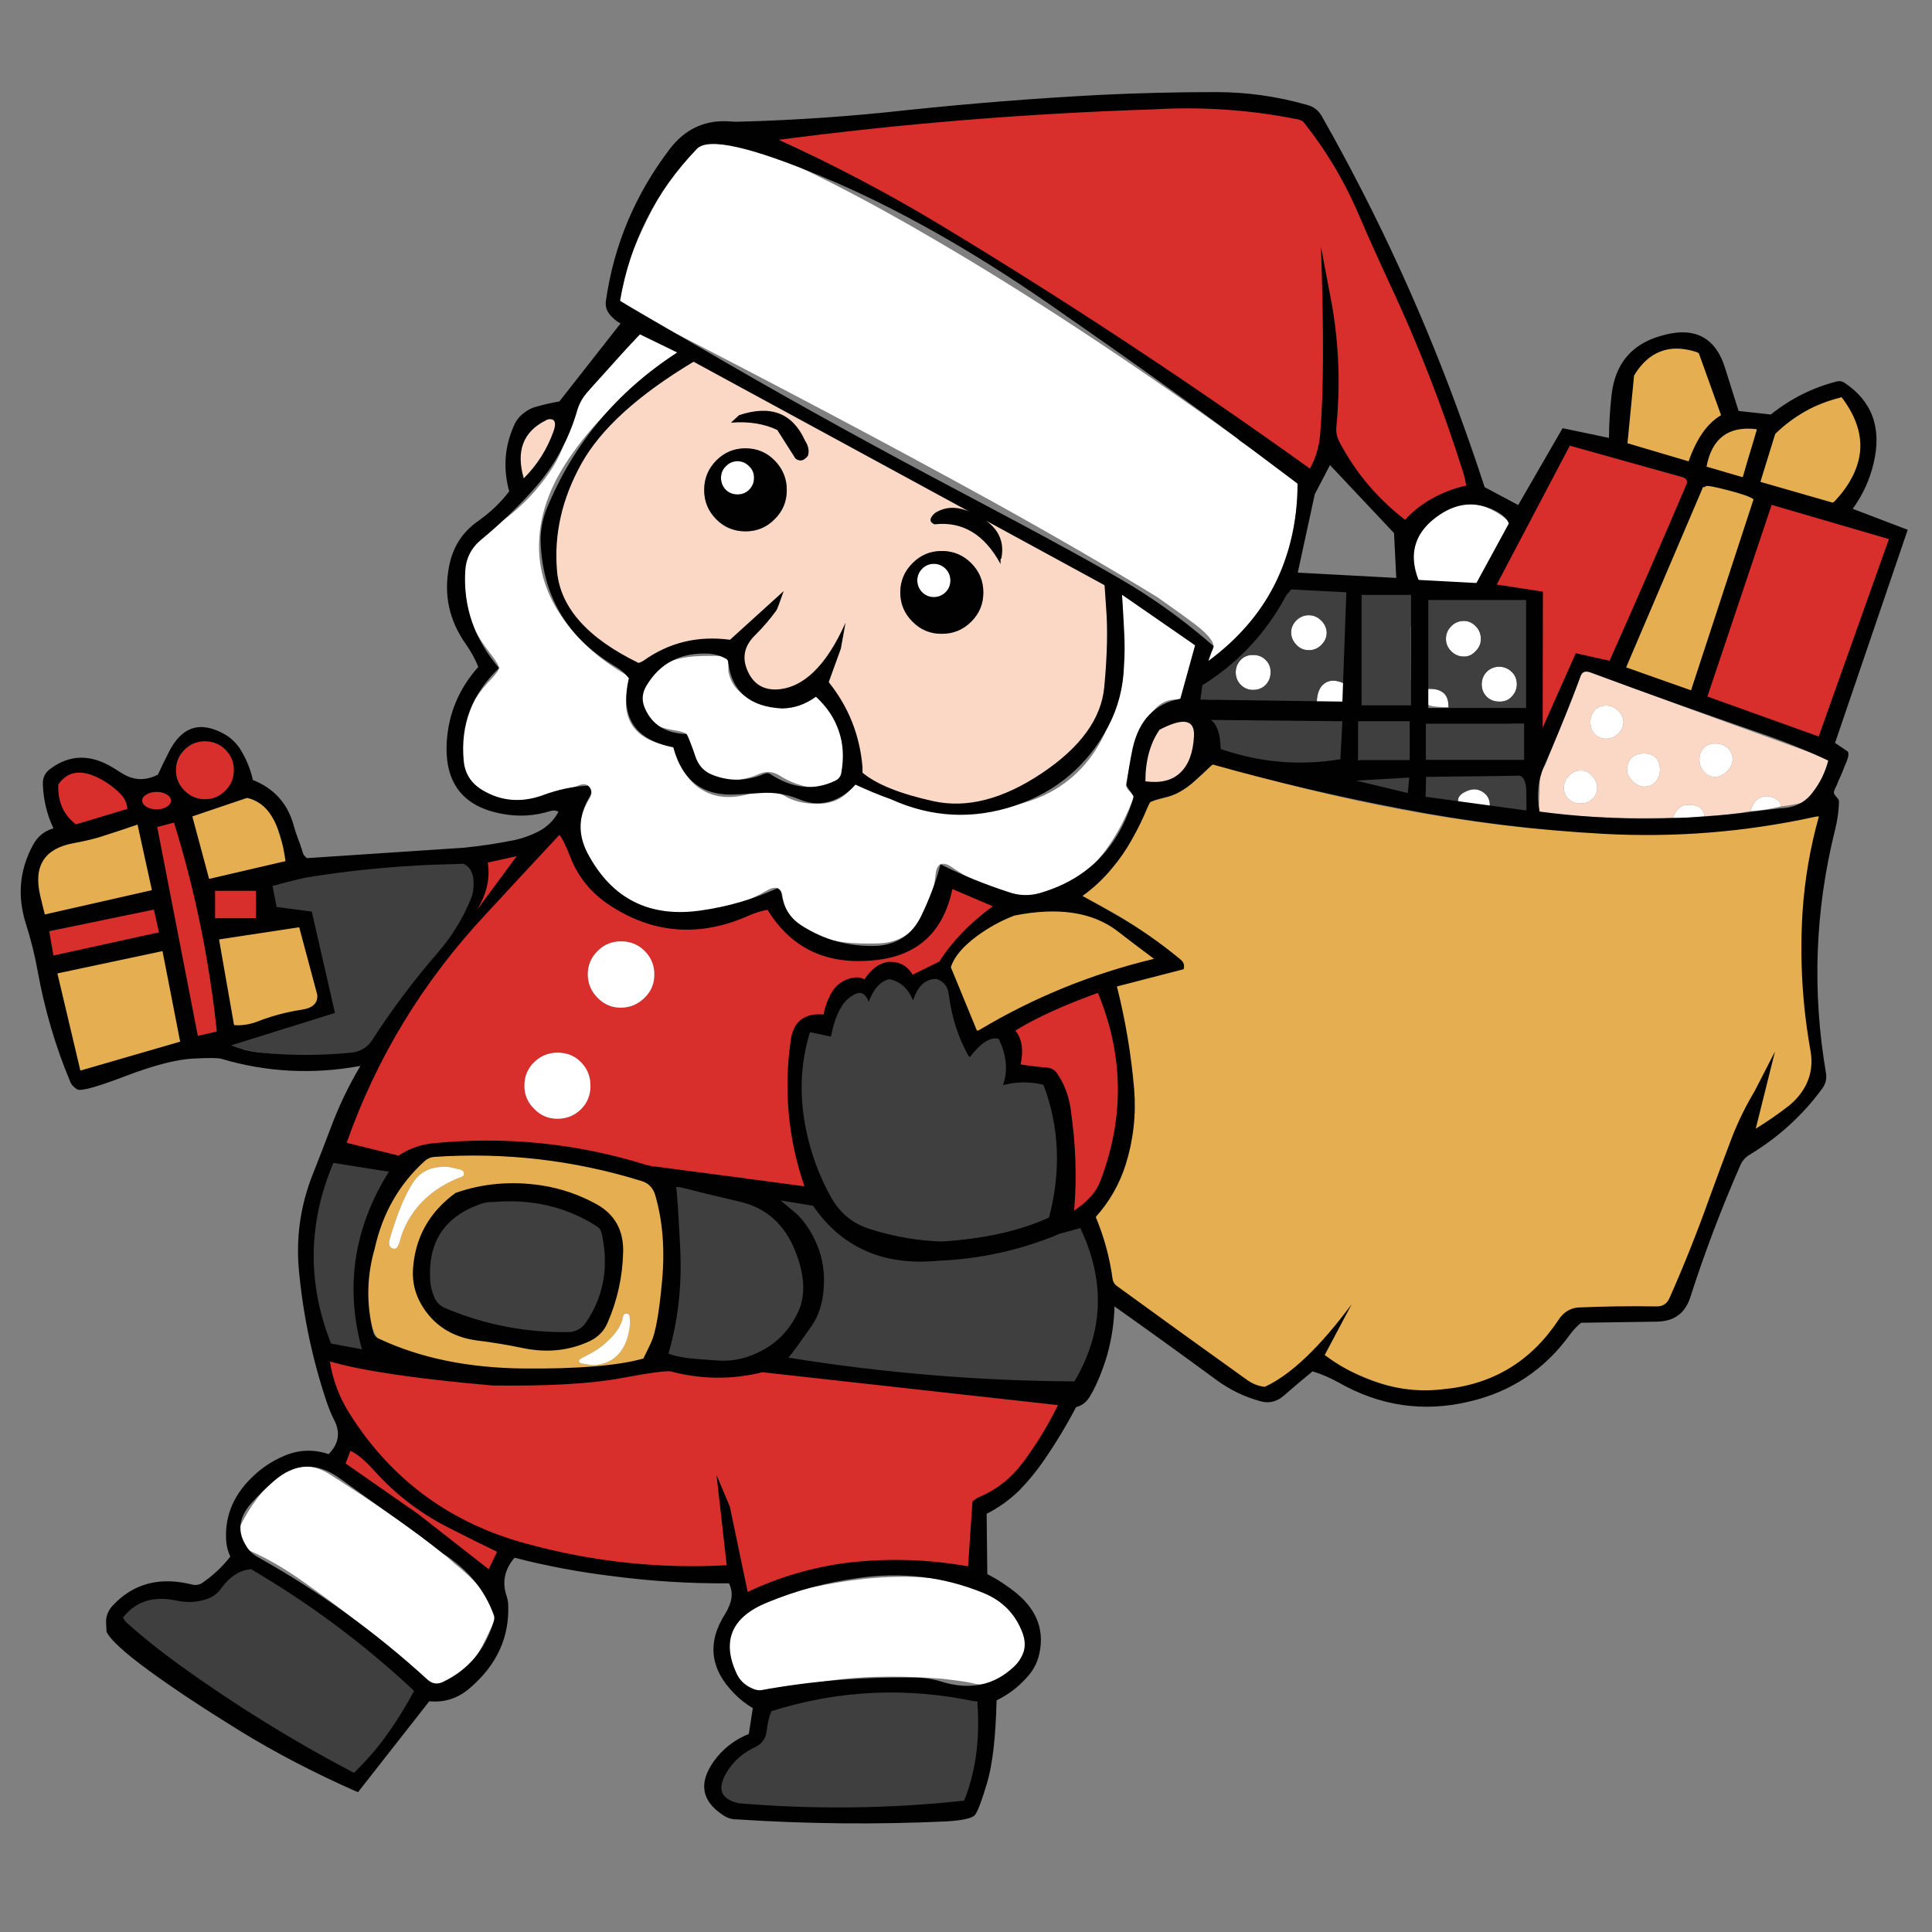 <?xml version="1.0" encoding="utf-8"?>
<!-- Generator: Adobe Illustrator 16.0.0, SVG Export Plug-In . SVG Version: 6.00 Build 0)  -->
<!DOCTYPE svg PUBLIC "-//W3C//DTD SVG 1.1//EN" "http://www.w3.org/Graphics/SVG/1.1/DTD/svg11.dtd">
<svg version="1.1" id="Layer_1" xmlns="http://www.w3.org/2000/svg" xmlns:xlink="http://www.w3.org/1999/xlink" x="0px" y="0px"
	 width="300px" height="300px" viewBox="0 0 300 300" enable-background="new 0 0 300 300" xml:space="preserve">
<rect x="0" y="0" width="300" height="300" fill="#808080" stroke="none"/>
<g>
	<path fill-rule="evenodd" clip-rule="evenodd" fill="#D82F2D" d="M293.311,83.705c0.114,0.206,0.069,0.538-0.137,0.995
		l-10.391,28.632c-0.023,0.137-0.09,0.377-0.204,0.72c-0.092,0.274-0.264,0.434-0.516,0.48l-0.788-0.309
		c-9.373-3.383-14.516-5.235-15.431-5.555c-0.39-0.137-0.628-0.308-0.72-0.514c-0.092-0.183-0.068-0.468,0.068-0.857
		c3.566-10.607,6.686-19.968,9.36-28.083c0.138-0.457,0.32-0.731,0.55-0.823c0.206-0.091,0.536-0.08,0.994,0.035
		c4.479,1.348,9.944,2.937,16.391,4.766C292.944,83.329,293.219,83.5,293.311,83.705z M36.379,119.606
		c0,1.235-0.44,2.292-1.32,3.172c-0.88,0.88-1.949,1.32-3.206,1.32c-1.258,0-2.327-0.44-3.207-1.32
		c-0.88-0.88-1.32-1.938-1.32-3.172c0-1.234,0.44-2.292,1.32-3.172c0.88-0.88,1.949-1.32,3.207-1.32c1.257,0,2.326,0.44,3.206,1.32
		C35.938,117.315,36.379,118.372,36.379,119.606z M11.004,119.161c1.509,0.137,2.892,0.56,4.149,1.269
		c1.441,0.777,2.846,1.611,4.218,2.502c0.617,0.412,0.948,0.995,0.995,1.749c0.045,0.48,0.08,0.995,0.103,1.543
		c-1.234,0.641-2.629,1.075-4.183,1.303c-1.509,0.366-3.029,0.571-4.561,0.618c-1.097,0.091-1.897-0.32-2.4-1.235
		c-0.776-1.554-1.051-3.211-0.823-4.972c0.046-0.411,0.069-0.788,0.069-1.131c0.114-0.777,0.594-1.245,1.44-1.406
		C10.353,119.355,10.684,119.275,11.004,119.161z M186.276,15.538c4.147,0.248,7.618,0.699,10.405,1.354
		c2.79,0.653,4.663,1.298,5.625,1.938c1.028,0.685,2.907,3.04,5.64,7.063c2.732,4.025,5.605,9.94,8.624,17.745
		c1.049,2.711,2.009,5.226,2.881,7.543l9.738,24.843c-1.074,0.343-2.126,0.72-3.156,1.131c-2.217,0.892-4.411,1.817-6.582,2.777
		l-1.166,0.789c-3.771-1.646-6.664-4.274-8.675-7.887c-0.596-1.051-1.144-2.125-1.646-3.223c-0.464-1.042-0.624-2.174-0.479-3.395
		c0.279-2.246,0.405-4.635,0.376-7.166c-1.112,5.109-1.991,8.738-2.641,10.886c-0.643,2.143-1.173,3.177-1.593,3.104
		c-0.422-0.071-3.827-2.352-10.219-6.841c-6.394-4.487-14.762-10.053-25.101-16.699c-10.339-6.646-19.33-12.257-26.968-16.836
		c-7.637-4.582-14.061-8.062-19.271-10.441l-1.132-0.515v-0.309l8.264-0.891c16.458-1.647,29.049-2.95,37.77-3.909
		C175.691,15.645,182.127,15.29,186.276,15.538z M51.106,211.331c0.171-0.065,0.485-0.065,0.942,0
		c1.372,0.274,2.984,0.516,4.836,0.721c1.074,0.114,2.685,0.274,4.834,0.479c1.051,0.114,2.412,0.366,4.081,0.755
		c2.171,0.479,3.532,0.777,4.08,0.892c1.544,0.272,3.19,0.536,4.938,0.788c9.555-0.136,16.624-0.649,21.208-1.543
		c4.579-0.894,8.333-1.06,11.264-0.497c2.926,0.568,5.389,0.694,7.39,0.377c2.001-0.321,3.281-0.59,3.84-0.805
		c0.563-0.212,3.678,0,9.344,0.633c5.666,0.635,10.941,1.424,15.824,2.367c2.173,0.42,4.739,0.831,7.698,1.234l12.894,1.457
		c-0.274,0.708-0.549,1.429-0.824,2.16c-1.371,3.543-3.394,6.595-6.068,9.155c-1.736,1.646-3.738,2.761-6.001,3.343
		c-0.028,0.016-0.057,0.032-0.086,0.053c0,1.247-0.267,4.458-0.805,9.635c-0.002,0.344-0.065,0.584-0.189,0.72
		c-0.122,0.135-1.082,0.221-2.88,0.257s-4.484-0.124-8.058-0.479c-3.577-0.354-7.548-0.145-11.916,0.635
		c-0.776,0.114-1.726,0.297-2.846,0.548c-1.303,0.319-3.692,1.404-7.167,3.258c-0.375,0.2-1.003,0.589-1.886,1.166l-2.091-13.973
		c-0.025,1.181-0.088,2.54-0.188,4.08c-0.175,2.753-0.318,4.188-0.429,4.304c-0.138,0.16-0.377,0.239-0.72,0.239
		c-6.994,0.024-13.492-0.262-19.494-0.856c-5.681-0.567-11.659-2.048-17.934-4.441c0.988,0.717,1.915,1.539,2.777,2.469
		c0.861,0.929,0.868,1.678,0.018,2.246c-0.847,0.571-1.384,0.891-1.612,0.961c-0.253,0.044-1.299-0.602-3.137-1.938
		c-1.833-1.334-4.222-3.141-7.167-5.418c-2.944-2.278-5.659-4.307-8.144-6.086c-2.489-1.783-3.77-2.822-3.841-3.121
		c-0.041-0.313,0.187-1.33,0.686-3.052c1.28,0.688,2.777,1.578,4.493,2.676c-0.17-0.223-1.376-1.749-3.618-4.578
		c-2.236-2.836-3.511-5.333-3.824-7.493C51.012,212.503,50.938,211.394,51.106,211.331z M53.833,177.453
		c-0.089-0.208,0.259-1.574,1.045-4.098c0.782-2.519,2.622-6.609,5.521-12.276c2.902-5.666,6.664-11.096,11.281-16.286
		c0.542-0.61,1.067-1.199,1.578-1.767c-0.109,0.068-0.218,0.138-0.326,0.206l2.469-8.709c-0.069-0.298,0.023-0.515,0.274-0.652
		c0.046-0.023,0.286-0.057,0.72-0.103c1.589-0.736,3.178-1.067,4.766-0.994c0.25,0.408,0.387,0.843,0.412,1.302
		c0.081-0.082,0.161-0.162,0.24-0.24c2.144-2.11,4.144-4.042,6-5.795c0.506,3.537,2.404,6.88,5.692,10.03
		c3.288,3.149,6.985,4.995,11.093,5.538c4.104,0.542,7.492,0.165,10.167-1.132c2.678-1.291,4.153-1.806,4.424-1.543
		c0.271,0.259,0.893,1.093,1.869,2.504c0.977,1.409,2.994,2.77,6.052,4.08c3.059,1.314,6.5,1.594,10.322,0.841
		c3.826-0.76,6.29-2.2,7.389-4.321c1.103-2.117,1.795-3.774,2.075-4.972c0.275-1.199,0.544-1.782,0.805-1.749
		c0.267,0.031,1.227,0.339,2.881,0.925c1.648,0.591,3.243,1.283,4.783,2.075c-0.848,0.48-1.36,0.777-1.544,0.892
		c-0.092,0.068-0.252,0.149-0.48,0.24c-2.957,1.948-5.209,4.908-6.755,8.881c-1.994,0.679-3.56,1.188-4.697,1.526l-0.959-1.114
		c-1.052-1.006-2.104-1.464-3.156-1.372c-1.051,0.114-1.977,0.776-2.777,1.988c-0.274,0.366-0.526,0.606-0.754,0.721
		c-0.274,0.137-0.64,0.137-1.097,0c-1.075-0.32-2.138,0.081-3.189,1.2c-0.686,0.777-1.315,2.034-1.886,3.772
		c-0.071,0.275-0.226,0.509-0.463,0.702c-0.213,0.172-1.304,0.572-3.275,1.2c-0.007,0.238-0.024,0.496-0.051,0.771
		c-0.306,3.082-0.437,7.38-0.395,12.893c0.045,5.511,0.365,9.077,0.96,10.699c0.138,0.457,0.16,0.754,0.068,0.891
		c-0.091,0.138-0.377,0.16-0.857,0.068c-2.081-0.342-3.646-0.594-4.698-0.753c-1.806-0.298-3.372-0.504-4.697-0.618
		c-0.48-0.045-2.4-0.309-5.761-0.788c-0.104-0.015-0.208-0.032-0.309-0.052c-0.139-0.015-0.276-0.031-0.411-0.052
		c-1.607-0.307-3.917-0.364-6.927-0.172c-12.248-2.697-25.095-3.605-38.541-2.725c-0.479,0.286-1.016,0.372-1.612,0.256
		l-5.897-1.406C54.403,177.785,53.947,177.613,53.833,177.453z M33.275,143.061c0.037-0.116-0.055-0.692-0.273-1.731
		c-0.224-1.037-0.332-2.065-0.327-3.086c0.009-1.021,2.295-1.233,6.858-0.634l0.686,0.206c0.487,1.797,0.595,3.402,0.326,4.818
		c-0.101,0.531-0.18,0.891-0.24,1.079c-0.245-0.041-0.833-0.075-1.766-0.103c-1.713-0.047-3.027-0.12-3.943-0.223
		C33.679,143.284,33.238,143.175,33.275,143.061z M7.404,145.323c-0.068-0.365,0.012-0.604,0.24-0.719
		c0.32-0.046,0.537-0.08,0.652-0.104l13.476-3.086c1.235-0.229,1.977-0.274,2.229-0.138c0.206,0.161,0.469,0.857,0.789,2.093
		c0.137,0.662,0.103,1.131-0.103,1.406c-0.183,0.228-0.606,0.421-1.269,0.582c-2.651,0.503-7.44,1.509-14.367,3.018
		c-0.389,0.092-0.64,0.092-0.755,0c-0.206-0.068-0.32-0.297-0.343-0.687c-0.046-0.319-0.137-0.72-0.274-1.2
		C7.542,145.965,7.449,145.575,7.404,145.323z M24.292,128.676c0.174-0.376,0.431-0.6,0.772-0.668
		c1.119-0.298,1.805-0.389,2.057-0.274c0.275,0.137,0.583,0.766,0.925,1.886c0.551,1.781,1.072,3.679,1.561,5.692
		c0.484,2.016,1.089,4.679,1.817,7.989c0.73,3.309,1.456,8.578,2.177,15.808l0.103,0.72c0.046,0.274-0.057,0.457-0.308,0.549
		c-0.274,0.068-0.48,0.126-0.618,0.172c-1.119,0.343-1.805,0.444-2.057,0.309c-0.206-0.137-0.411-0.789-0.617-1.955
		c-2.094-8.732-4.346-18.779-6.755-30.14c0.831,2.151,1.15,2.768,0.96,1.851C24.12,129.698,24.115,129.052,24.292,128.676z
		 M24.309,122.693c0.754,0,1.395,0.171,1.92,0.514c0.548,0.297,0.823,0.674,0.823,1.132c0,0.457-0.275,0.846-0.823,1.166
		c-0.525,0.32-1.166,0.48-1.92,0.48c-0.755,0-1.406-0.16-1.955-0.48c-0.525-0.32-0.789-0.708-0.789-1.166
		c0-0.458,0.263-0.834,0.789-1.132C22.903,122.864,23.554,122.693,24.309,122.693z M242.597,71.053
		c0.238-0.451,0.477-0.908,0.719-1.372c0.138-0.251,0.286-0.412,0.446-0.48c0.16-0.069,0.39-0.069,0.688,0
		c6.012,1.806,11.623,3.44,16.835,4.903c0.458,0.138,0.914,0.515,1.372,1.132c-0.472-0.27-4.443,8.377-11.915,25.94
		c-0.028,0.095-0.058,0.191-0.086,0.292c-0.098,0.29-0.212,0.53-0.344,0.72c-0.148,0.212-0.32,0.361-0.515,0.445
		c-0.278,0.112-1.702,0.089-4.269-0.069l-5.982,10.425l-0.928,0.959l-0.582-21.431l-5.006-1.543c-0.321,0-0.527-0.069-0.618-0.206
		c-0.069-0.138-0.023-0.354,0.137-0.652c1.18-2.208,2.465-4.631,3.858-7.27L242.597,71.053z M170.484,153.999
		c0.114,0.092,0.194,0.194,0.24,0.309c0.252,0.595,0.47,1.212,0.652,1.851c0.948,3.318,1.771,6.473,2.469,9.465
		c-0.126,2.523-0.148,5.42-0.068,8.693c0.076,3.269-0.626,6.235-2.108,8.897c-1.482,2.665-3.281,4.527-5.401,5.59
		c0.275-1.258,0.446-2.241,0.516-2.95c0.547-6.24-0.16-12.344-2.128-18.31c-0.114-0.32-0.309-0.572-0.582-0.755
		c-1.601-1.028-3.806-1.303-6.618-0.822l-1.097-6.345c2.469-0.8,4.445-1.554,5.932-2.264
		C165.011,156.125,167.742,155.004,170.484,153.999z M96.489,146.182c-1.441-0.023-2.664,0.468-3.669,1.474
		c-1.029,1.006-1.543,2.218-1.543,3.636c0,1.416,0.514,2.64,1.543,3.668c0.983,1.006,2.172,1.509,3.566,1.509
		c1.417,0,2.64-0.503,3.669-1.509c1.028-0.983,1.543-2.183,1.543-3.601c0.023-1.417-0.468-2.64-1.474-3.669
		C99.118,146.684,97.906,146.182,96.489,146.182z M90.213,164.938c-0.96-0.983-2.172-1.475-3.635-1.475
		c-1.417,0-2.628,0.491-3.635,1.475c-1.006,0.983-1.508,2.184-1.508,3.6c-0.023,1.418,0.48,2.63,1.508,3.636
		c0.983,1.028,2.183,1.544,3.601,1.544c1.44,0,2.662-0.492,3.668-1.476c0.983-0.983,1.475-2.194,1.475-3.634
		C91.688,167.166,91.196,165.943,90.213,164.938z M251.169,99.856c-0.092,0.257-0.224,0.657-0.396,1.2
		C252.334,97.286,252.466,96.886,251.169,99.856z M245.718,102.222c0.86-0.1,0.883-0.139,0.066-0.12L245.718,102.222z"/>
	<path fill-rule="evenodd" clip-rule="evenodd" fill="#E5AF51" d="M57.295,204.765c-0.788-2.431-0.839-5.95-0.154-10.561
		c0.69-4.616,2.096-8.359,4.218-11.229c2.116-2.872,3.648-4.342,4.595-4.407c0.948-0.063,2.868-0.193,5.761-0.395
		c2.892-0.203,6.727,0.123,11.504,0.979s9.429,1.891,13.956,3.102c0.183,0.046,0.502,0.149,0.959,0.31
		c1.486,0.319,2.618,1.028,3.396,2.126c0.643,0.937,1.157,2.218,1.543,3.84c0.381,1.625,0.5,4.322,0.36,8.093
		c-0.138,3.768-0.287,6.808-0.446,9.121c-0.164,2.315-1.329,4.259-3.497,5.829c-2.167,1.569-5.493,2.278-9.979,2.127
		c-4.49-0.158-8.347-0.455-11.573-0.893c-5.029-0.64-9.555-1.416-13.579-2.331c-1.577-0.389-3.075-0.869-4.492-1.44
		C58.933,208.622,58.076,207.199,57.295,204.765z M34.012,146.627c-0.045-0.344-0.045-0.595,0-0.754
		c0.092-0.16,0.32-0.274,0.686-0.344c1.784-0.343,4.424-0.902,7.921-1.68c0.252-0.068,0.561-0.092,0.926-0.068
		c0.229,0.021,0.56,0.033,0.995,0.033c1.051-0.045,1.692,0.012,1.92,0.172s0.445,0.744,0.652,1.749l2.16,8.744
		c0.093,0.412,0.184,0.823,0.274,1.234c0.089,0.408-0.894,1.078-2.949,2.006c-2.055,0.929-4.238,1.437-6.55,1.526
		c-2.309,0.09-3.544,0.067-3.703-0.069c-0.137-0.114-0.229-0.378-0.274-0.789L34.012,146.627z M8.844,151.667
		c-0.046-0.206-0.023-0.376,0.068-0.514c0.068-0.092,0.229-0.172,0.48-0.24l15.293-3.258c0.251-0.069,0.434-0.058,0.548,0.034
		c0.183,0.068,0.297,0.24,0.343,0.515l2.4,13.271c0.046,0.183,0,0.331-0.137,0.446c-0.068,0.046-0.229,0.114-0.48,0.205
		l-14.093,4.183c-0.639,0.161-1.028-0.102-1.166-0.788L8.844,151.667z M21.359,128.042c0.184,0.092,0.343,0.389,0.48,0.892
		c0.32,1.166,0.651,2.572,0.995,4.217c0.183,0.96,0.446,2.389,0.789,4.286c0.068,0.343,0.057,0.606-0.035,0.789
		c-0.114,0.16-0.343,0.274-0.686,0.342c-5.257,1.121-10.344,2.264-15.259,3.43c-0.32,0.068-0.549,0.068-0.686,0
		c-0.137-0.069-0.24-0.274-0.308-0.617c-0.046-0.412-0.184-1.178-0.412-2.298c-0.183-0.937-0.297-1.68-0.343-2.229
		c-0.16-1.737,0.389-3.234,1.646-4.492c1.233-1.256,2.313-1.811,3.24-1.664c0.021,0.003,0.037,0.009,0.051,0.017
		c0.602-0.247,2.07-0.681,4.406-1.303C19.115,128.384,21.156,127.926,21.359,128.042z M29.332,127.082
		c0.265-0.274,0.477-0.446,0.635-0.515c0.067-0.046,0.474-0.304,1.217-0.771c0.746-0.465,1.654-0.825,2.726-1.08
		c1.07-0.26,2.282-0.528,3.635-0.806c0.182-0.038,0.348-0.072,0.497-0.103c0.049,0.028,0.157,0.057,0.326,0.086
		c0.274,0.022,0.789,0.24,1.543,0.651c1.646,0.869,2.686,2.172,3.121,3.909c0.16,0.641,0.399,1.417,0.72,2.332l0.857,2.297
		c0.091,0.297,0.126,0.48,0.103,0.549c-0.022,0.183-0.171,0.32-0.446,0.411c-1.394,0.412-3.314,0.846-5.761,1.303
		c-2.789,0.503-4.709,0.88-5.76,1.132c-0.229,0.045-0.389,0.022-0.48-0.069c-0.048-0.092-0.276-0.915-0.686-2.469
		c-0.404-1.554-0.947-3.017-1.628-4.389C29.268,128.179,29.062,127.355,29.332,127.082z M285.973,61.691
		c0.344,0.137,0.754,0.572,1.234,1.303c1.166,1.851,1.748,3.784,1.748,5.795c-0.023,1.486-0.342,2.949-0.96,4.389
		c-0.456,1.075-1.166,2.321-2.125,3.738c-0.412,0.641-0.846,1.017-1.304,1.132c-0.389,0.114-0.937,0.046-1.646-0.206
		c-2.354-0.777-5.29-1.635-8.811-2.572c-0.412-0.114-0.664-0.263-0.756-0.446c-0.091-0.183-0.114-0.458-0.068-0.823
		c0.229-1.029,0.572-2.16,1.028-3.395c0.274-0.732,0.722-1.806,1.338-3.223c0.091-0.251,0.217-0.423,0.377-0.515
		c1.578-1.234,2.882-2.16,3.91-2.777c1.463-0.96,2.892-1.68,4.285-2.16C285.048,61.657,285.63,61.577,285.973,61.691z
		 M61.067,193.877c0.229,0.07,0.434,0,0.617-0.205c0.068-0.113,0.171-0.332,0.308-0.651c0.275-1.005,0.526-1.748,0.755-2.229
		c1.577-3.59,4.401-6.218,8.469-7.887c0.115-0.023,0.297-0.092,0.549-0.205c0.206-0.092,0.297-0.241,0.274-0.447
		c0-0.411-0.309-0.65-0.925-0.719c-0.114-0.023-0.503-0.115-1.166-0.274c-0.435-0.092-0.777-0.115-1.028-0.069
		c-2.126,0-3.727,0.823-4.801,2.469c-1.006,1.578-1.92,3.589-2.743,6.036c-0.412,1.212-0.708,2.16-0.892,2.846
		c-0.069,0.319-0.069,0.605,0,0.856C60.576,193.649,60.77,193.81,61.067,193.877z M168.018,139.255l0.066-0.206
		c2.286-1.6,4.287-3.635,6.003-6.104c1.484-2.103,2.821-4.618,4.01-7.543c0.138-0.389,0.31-0.674,0.516-0.857
		c0.229-0.16,0.561-0.274,0.994-0.343c1.555-0.274,3.029-0.869,4.422-1.783c1.168-0.777,2.368-1.829,3.603-3.155
		c0.272-0.297,0.502-0.48,0.685-0.548c0.252-0.069,0.548-0.046,0.892,0.068c16.986,5.076,33.513,8.39,49.583,9.944
		c1.278,0.125,3.965,0.136,8.059,0.035c6.344,0.358,18.448-0.762,36.312-3.36c-0.457,0.914-0.738,4.52-0.839,10.818
		c-0.102,6.299-0.518,13.438-1.252,21.414c-0.05,0.539-0.095,1.041-0.137,1.509c0.223,1.834,0.412,3.491,0.564,4.972
		c0.288,2.758-0.46,5.062-2.244,6.909c-1.785,1.853-4.461,3.847-8.024,5.984c-4.479,8.562-7.338,14.328-8.572,17.299
		c-1.236,2.965-1.935,4.8-2.091,5.504c-0.161,0.617-0.378,1.12-0.653,1.509c-0.412,0.571-0.867,1.006-1.371,1.302
		c-0.548,0.275-1.178,0.4-1.886,0.378c-1.255-0.069-5.604,0.309-13.048,1.132c-0.229,0.025-0.452,0.049-0.668,0.068
		c-4.3,6.256-9.65,10.074-16.047,11.452c-4.893,1.029-10.104,0.344-15.638-2.057c-1.508-0.643-2.959-1.329-4.354-2.058
		c-0.625-0.324-1.419-0.674-2.383-1.046c-1.671,1.498-4.237,3.47-7.698,5.915c-8.896-5.643-16.589-11.026-23.076-16.15
		c-0.596-0.389-0.926-0.96-0.994-1.715c-0.412-3.086-1.2-6.046-2.366-8.88c-0.127-0.254-0.202-0.447-0.223-0.584
		c2.194-7.499,4.058-13.403,5.588-17.71c-0.885-6.338-1.741-11.115-2.571-14.333c-0.83-3.219-0.778-4.779,0.154-4.681
		c0.935,0.1,2.787-0.313,5.556-1.234c2.772-0.925,4.377-1.462,4.817-1.611c-0.099-0.242-0.322-0.481-0.67-0.722
		C177.756,144.513,172.749,141.335,168.018,139.255z M252.746,61.76c0.184-1.28,0.514-2.434,0.994-3.463
		c0.776-1.692,2.091-2.915,3.943-3.669c1.852-0.777,3.658-0.846,5.417-0.206c0.526,0.206,0.893,0.537,1.099,0.994
		c0.731,1.714,1.268,3.063,1.61,4.046c0.573,1.463,1.006,2.834,1.304,4.114c0.092,0.366,0.137,0.595,0.137,0.686
		c0.002,0.225-0.335,1.305-1.011,3.24c1.503-0.454,2.617-0.779,3.343-0.977c1.076-0.297,2.091-0.263,3.053,0.103
		c0.274,0.069,0.424,0.149,0.446,0.24l-0.344,0.823c-0.549,1.418-0.915,2.378-1.099,2.881c-0.364,1.097-0.628,2.091-0.788,2.983
		c-0.068,0.296-0.148,0.48-0.24,0.548c-0.138,0.069-0.342,0.069-0.616,0c-0.61-0.191-1.21-0.374-1.801-0.548
		c2.625,2.504,3.993,3.831,4.098,3.977c0.092,0.16,0.092,0.412,0,0.754l-9.497,28.289c-0.023,0.114-0.069,0.274-0.138,0.48
		c-0.092,0.183-0.264,0.263-0.516,0.24l-8.984-3.292c-0.341-0.114-0.559-0.24-0.65-0.377c-0.068-0.16-0.022-0.412,0.138-0.755
		c3.133-7.246,6.972-16.207,11.521-26.883c0.138-0.343,0.27-0.606,0.394-0.789c0.118-0.178-0.14-1.31-0.771-3.395
		c-0.112-0.061-0.232-0.124-0.36-0.188c-0.16,0.094-0.353,0.14-0.582,0.137c-0.58-0.01-1.055-0.073-1.423-0.188
		c-3.087-0.914-5.717-1.669-7.888-2.263c-0.364-0.114-0.639-0.274-0.822-0.48c-0.138-0.183-0.206-0.469-0.206-0.857
		c0.023-0.183,0.034-1.04,0.034-2.572C252.54,63.978,252.609,62.766,252.746,61.76z M159.411,140.472
		c9.723,0.526,17.117,3.562,22.185,9.104c-2.759,0.552-6.188,1.454-10.287,2.708l-19.717,8.949l-4.458-11.521
		C150.117,145.05,154.21,141.97,159.411,140.472z M96.796,204.303c-0.068,0.137-0.125,0.365-0.171,0.686
		c-0.389,1.212-1.257,2.4-2.606,3.565c-0.8,0.754-2.011,1.521-3.635,2.298c-0.343,0.16-0.503,0.342-0.48,0.548
		c0.046,0.046,0.091,0.115,0.137,0.206c0.114,0.046,0.194,0.08,0.239,0.104c0.298,0.046,0.709,0.114,1.235,0.205
		c0.502,0.068,0.937,0.068,1.303,0c1.669-0.251,2.926-1.039,3.771-2.365c0.686-1.052,1.098-2.39,1.234-4.012v-0.378
		c-0.045-0.411-0.068-0.663-0.068-0.754c-0.046-0.252-0.183-0.389-0.411-0.412C97.071,203.947,96.889,204.051,96.796,204.303z"/>
	<path fill-rule="evenodd" clip-rule="evenodd" fill="#FFFFFF" d="M68.782,241.232c0.434,0.342,1.04,0.869,1.817,1.577
		c2.309,1.828,4.172,3.76,5.589,5.795c0.778,1.143,0.904,2.309,0.377,3.497c-0.663,1.44-1.2,2.561-1.611,3.36
		c-0.618,1.189-1.281,2.219-1.989,3.087c-0.914,1.188-1.863,2.033-2.845,2.537c-0.801,0.411-1.509,0.57-2.126,0.479
		c-0.617-0.046-1.269-0.354-1.954-0.925l-7.304-6.242c-3.109-2.468-5.464-4.298-7.063-5.486c-3.04-2.239-5.144-3.737-6.31-4.491
		c-2.4-1.577-4.663-2.812-6.789-3.704c-0.548-0.228-0.983-0.754-1.303-1.577c-0.296-0.823-0.309-1.509-0.034-2.058
		c1.714-3.451,3.738-6.057,6.069-7.816c1.371-0.983,2.697-1.498,3.978-1.544c1.257-0.046,2.594,0.377,4.011,1.27
		C58.678,233.699,64.508,237.779,68.782,241.232z M147.133,245.415c2.904,0.481,5.247,1.292,7.031,2.435
		c2.194,1.326,3.817,3.212,4.869,5.658c0.389,0.961,0.389,1.897,0,2.812c-0.822,2.012-2.022,3.474-3.601,4.389
		c-1.372,0.801-2.755,1.041-4.149,0.721c-0.64-0.16-1.463-0.31-2.469-0.446l-2.469-0.309c-5.852-0.457-11.097-0.434-15.738,0.068
		c-3.476,0.39-6.961,1.028-10.458,1.921c-1.006,0.252-2.126,0.08-3.361-0.515c-1.234-0.571-2.045-1.349-2.435-2.331
		c-0.32-0.687-0.548-1.212-0.685-1.577c-0.252-0.618-0.412-1.167-0.48-1.646c-0.206-1.554,0.091-2.938,0.892-4.148
		c0.594-0.961,1.611-1.934,3.052-2.915c1.12-0.777,2.491-1.418,4.115-1.92c0.823-0.252,2.274-0.596,4.354-1.029
		c3.658-0.777,6.961-1.292,9.91-1.543c3.521-0.297,6.858-0.263,10.013,0.103C145.637,245.141,146.174,245.233,147.133,245.415z
		 M194.625,101.708c0.754,0,1.384,0.251,1.886,0.754c0.526,0.503,0.789,1.131,0.789,1.886c0,0.777-0.251,1.44-0.755,1.988
		c-0.525,0.526-1.178,0.789-1.954,0.789c-0.756,0-1.383-0.251-1.885-0.754c-0.526-0.503-0.802-1.143-0.824-1.92
		c0-0.8,0.263-1.463,0.79-1.989C193.174,101.936,193.824,101.685,194.625,101.708z M221.611,106.988
		c1.097-0.092,1.943,0.114,2.537,0.617c0.618,0.502,0.868,1.234,0.756,2.194h-0.79c-1.372-0.045-2.16-0.183-2.366-0.412
		C221.542,109.16,221.496,108.36,221.611,106.988z M204.467,109.08c0.045-1.463,0.457-2.458,1.234-2.983
		c0.776-0.548,1.783-0.537,3.016,0.034c0.071,1.624-0.021,2.561-0.272,2.812c-0.298,0.274-1.234,0.377-2.813,0.309
		C205.105,109.16,204.718,109.103,204.467,109.08z M205.151,100.165c-0.548,0.549-1.2,0.812-1.954,0.789
		c-0.73,0-1.349-0.263-1.853-0.789c-0.547-0.549-0.833-1.177-0.856-1.886c-0.022-0.708,0.24-1.348,0.79-1.92
		c0.548-0.549,1.2-0.823,1.954-0.823c0.732,0,1.371,0.274,1.919,0.823c0.526,0.503,0.813,1.12,0.858,1.852
		C206.01,98.964,205.724,99.616,205.151,100.165z M264.679,126.739c-1.074,0.091-1.874,0.16-2.4,0.206
		c-0.96,0.068-1.793,0.068-2.503,0c0.32-0.778,0.687-1.303,1.097-1.578c0.412-0.319,0.982-0.445,1.716-0.377
		C263.867,125.082,264.564,125.665,264.679,126.739z M273.354,123.859c0.733-0.366,1.556-0.286,2.469,0.24
		c0.481,0.274,0.71,0.651,0.688,1.132c-1.578,0.388-3.133,0.628-4.665,0.72C272.073,124.922,272.577,124.224,273.354,123.859z
		 M231.314,125.367l-0.309-0.034c-0.09-0.023-0.193-0.046-0.308-0.069c-1.417-0.183-2.835-0.377-4.253-0.583
		c-0.114-0.525,0.012-0.948,0.378-1.269c0.184-0.206,0.56-0.423,1.132-0.651c0.891-0.343,1.713-0.229,2.469,0.343
		C231.132,123.653,231.429,124.408,231.314,125.367z M245.408,119.641c0.662-0.046,1.258,0.217,1.782,0.789
		c0.526,0.548,0.802,1.166,0.824,1.851c0,0.731-0.252,1.326-0.756,1.783c-0.479,0.48-1.108,0.708-1.885,0.686
		c-0.754,0-1.372-0.24-1.853-0.72c-0.456-0.458-0.685-1.041-0.685-1.749c0-0.686,0.263-1.292,0.788-1.817
		C244.174,119.915,244.768,119.641,245.408,119.641z M251.271,110.349c0.526,0.548,0.8,1.143,0.822,1.783
		c0,0.663-0.272,1.258-0.822,1.784c-0.55,0.525-1.166,0.788-1.851,0.788c-0.732,0-1.326-0.24-1.784-0.72
		c-0.458-0.502-0.687-1.131-0.687-1.886c0.022-0.731,0.264-1.349,0.721-1.851c0.436-0.458,1.018-0.686,1.75-0.686
		C250.083,109.56,250.699,109.823,251.271,110.349z M232.927,108.943c-0.799,0.023-1.463-0.206-1.988-0.686
		c-0.549-0.502-0.835-1.143-0.858-1.92c0-0.777,0.24-1.429,0.722-1.955c0.501-0.525,1.131-0.811,1.885-0.857
		c0.802,0,1.463,0.251,1.99,0.754c0.547,0.48,0.833,1.12,0.856,1.92c0,0.754-0.252,1.394-0.756,1.92
		C234.299,108.668,233.681,108.943,232.927,108.943z M229.943,99.17c0.022,0.708-0.228,1.337-0.754,1.886
		c-0.526,0.594-1.132,0.891-1.818,0.891c-0.754,0.023-1.416-0.24-1.988-0.788c-0.572-0.549-0.856-1.2-0.856-1.955
		c0-0.754,0.264-1.394,0.788-1.919c0.504-0.549,1.131-0.835,1.887-0.857c0.708-0.046,1.347,0.217,1.919,0.789
		C229.668,97.764,229.943,98.416,229.943,99.17z M268.313,116.178c0.503,0.503,0.744,1.12,0.721,1.852
		c-0.022,0.594-0.309,1.177-0.858,1.749c-0.594,0.548-1.188,0.834-1.782,0.857c-0.732,0-1.326-0.263-1.784-0.789
		c-0.48-0.48-0.719-1.108-0.719-1.886s0.229-1.383,0.685-1.817c0.436-0.457,1.018-0.686,1.75-0.686
		C267.147,115.458,267.812,115.697,268.313,116.178z M257.101,117.652c0.435,0.458,0.652,1.063,0.652,1.817
		c0.022,0.777-0.206,1.417-0.687,1.92c-0.434,0.503-1.018,0.754-1.748,0.754c-0.642,0-1.246-0.286-1.818-0.857
		c-0.594-0.594-0.88-1.2-0.856-1.818c0.022-0.731,0.263-1.337,0.719-1.817c0.504-0.434,1.144-0.651,1.922-0.651
		C256.061,117.001,256.667,117.218,257.101,117.652z M96.625,204.988c0.046-0.32,0.103-0.549,0.171-0.686
		c0.092-0.252,0.275-0.355,0.55-0.31c0.228,0.023,0.365,0.16,0.411,0.412c0,0.091,0.022,0.343,0.068,0.754v0.378
		c-0.136,1.622-0.548,2.96-1.234,4.012c-0.846,1.326-2.103,2.114-3.771,2.365c-0.366,0.068-0.8,0.068-1.303,0
		c-0.526-0.091-0.938-0.159-1.235-0.205c-0.045-0.023-0.125-0.058-0.239-0.104c-0.046-0.091-0.091-0.16-0.137-0.206
		c-0.023-0.206,0.137-0.388,0.48-0.548c1.624-0.777,2.834-1.544,3.635-2.298C95.368,207.389,96.237,206.2,96.625,204.988z
		 M91.688,168.607c0,1.439-0.492,2.65-1.475,3.634c-1.006,0.983-2.229,1.476-3.668,1.476c-1.418,0-2.618-0.516-3.601-1.544
		c-1.028-1.006-1.531-2.218-1.508-3.636c0-1.416,0.502-2.616,1.508-3.6c1.006-0.983,2.217-1.475,3.635-1.475
		c1.463,0,2.674,0.491,3.635,1.475C91.196,165.943,91.688,167.166,91.688,168.607z M100.123,147.689
		c1.006,1.029,1.497,2.252,1.474,3.669c0,1.418-0.515,2.617-1.543,3.601c-1.029,1.006-2.252,1.509-3.669,1.509
		c-1.394,0-2.583-0.503-3.566-1.509c-1.029-1.028-1.543-2.252-1.543-3.668c0-1.418,0.514-2.63,1.543-3.636
		c1.005-1.006,2.229-1.497,3.669-1.474C97.906,146.182,99.118,146.684,100.123,147.689z M118.193,109.32
		c3.063,1.074,5.612,0.823,7.647-0.754c0.434-0.32,0.789-0.446,1.063-0.377c0.229,0.068,0.515,0.309,0.858,0.72
		c2.08,2.743,3.246,5.943,3.497,9.601c0.069,1.097-0.422,2.034-1.474,2.812c-1.051,0.8-2.218,1.131-3.498,0.995
		c-1.874-0.229-3.634-0.869-5.28-1.921c-1.006-0.617-2.058-0.686-3.155-0.206c-0.617,0.297-1.417,0.549-2.4,0.755
		c-2.125,0.502-3.886,0.319-5.281-0.549c-1.372-0.869-2.309-2.366-2.811-4.492c-0.275-1.097-0.526-1.738-0.754-1.92
		c-0.207-0.229-0.892-0.435-2.058-0.617c-1.303-0.229-2.263-0.514-2.88-0.857c-0.938-0.526-1.554-1.326-1.852-2.4
		c-0.297-1.211-0.183-2.458,0.343-3.737c0.503-1.234,1.291-2.183,2.366-2.846c1.028-0.663,2.195-1.12,3.498-1.372
		c1.075-0.206,2.343-0.308,3.806-0.308h0.378c0.251,0,0.663,0,1.234,0c0.479,0,0.857,0.058,1.131,0.171
		c0.343,0.16,0.515,0.468,0.515,0.926c0.022,0.274,0.022,0.663,0,1.166C113.427,106.485,115.13,108.223,118.193,109.32z
		 M147.58,90.22c0,0.732-0.274,1.337-0.822,1.817c-0.526,0.458-1.155,0.686-1.886,0.686c-0.732-0.068-1.326-0.354-1.783-0.857
		c-0.457-0.548-0.674-1.188-0.651-1.92c0.068-0.708,0.366-1.292,0.892-1.749c0.526-0.457,1.131-0.674,1.816-0.651
		c0.709,0.046,1.293,0.332,1.75,0.857C147.374,88.929,147.603,89.535,147.58,90.22z M111.953,74.207c0-0.686,0.251-1.28,0.754-1.783
		c0.48-0.503,1.063-0.766,1.749-0.789c0.732,0,1.349,0.263,1.852,0.789c0.548,0.503,0.8,1.12,0.755,1.852
		c0,0.686-0.252,1.269-0.755,1.749c-0.458,0.503-1.04,0.754-1.749,0.754c-0.731,0.023-1.348-0.206-1.852-0.686
		C112.205,75.567,111.953,74.939,111.953,74.207z M99.368,51.919c0.229-0.045,0.492,0.023,0.789,0.206
		c0.388,0.206,2.057,1.074,5.006,2.605l-2.058,1.612c-2.972,2.286-5.498,4.423-7.578,6.413c-2.561,2.469-4.732,4.96-6.515,7.475
		c-1.692,2.355-2.96,4.629-3.806,6.824c-0.983,2.515-1.486,5.063-1.509,7.646c-0.022,3.749,1.052,7.281,3.223,10.596
		c2.4,3.703,5.761,6.824,10.082,9.361c0.343,0.229,0.56,0.445,0.651,0.651c0.068,0.229,0.057,0.538-0.035,0.926
		c-0.708,2.583-0.525,4.709,0.549,6.378c1.051,1.623,2.927,2.675,5.624,3.155c0.366,0.069,0.618,0.16,0.754,0.274
		c0.206,0.16,0.366,0.4,0.48,0.72c0.777,2.903,2.172,4.903,4.184,6c2.035,1.166,4.492,1.315,7.372,0.446
		c1.051-0.297,1.954-0.446,2.709-0.446c0.869,0.069,1.714,0.343,2.537,0.823c1.395,0.846,3.132,1.258,5.212,1.235
		c2.24-0.023,3.978-0.857,5.212-2.503c0.229-0.32,0.48-0.503,0.754-0.549c0.206,0,0.479,0.057,0.822,0.171
		c6.881,2.629,13.271,3.841,19.169,3.635c5.531-0.229,10.07-1.897,13.613-5.006s5.863-7.475,6.96-13.099
		c0.458-2.492,0.72-4.96,0.788-7.406c0.068-2.469,0.022-5.041-0.138-7.715c3.408,2.126,5.315,3.338,5.728,3.635
		c2.103,1.395,3.875,2.721,5.313,3.978c0.161,0.137,0.264,0.217,0.31,0.24c0.092,0.115,0.103,0.24,0.034,0.377
		c-0.344,0.777-0.662,1.977-0.96,3.6c-0.297,1.669-0.618,2.88-0.959,3.635c-0.115,0.297-0.206,0.502-0.275,0.618
		c-0.137,0.137-0.364,0.206-0.685,0.206c-1.578-0.069-2.927,0.686-4.047,2.263c-1.005,1.463-1.829,3.178-2.469,5.144
		c-0.435,1.326-0.88,3.178-1.338,5.555c-0.091,0.503,0.138,0.971,0.686,1.406c0.229,0.16,0.366,0.332,0.412,0.515
		c0.046,0.16,0.022,0.388-0.069,0.686c-1.783,4.458-3.978,7.978-6.584,10.561c-4.228,4.206-9.165,5.326-14.813,3.36
		c-2.103-0.708-4.331-1.863-6.686-3.463c-0.731-0.503-1.327-0.652-1.784-0.446c-0.411,0.183-0.663,0.697-0.754,1.543
		c-0.274,2.538-0.845,4.584-1.714,6.139c-1.6,3.017-4.046,4.548-7.338,4.594c-1.737,0.046-3.223,0.012-4.458-0.103
		c-1.623-0.161-3.097-0.445-4.423-0.857c-1.623-0.548-2.915-1.303-3.875-2.263c-1.028-1.052-1.68-2.4-1.954-4.046
		c-0.092-0.709-0.355-1.143-0.789-1.303s-0.995-0.034-1.68,0.377c-2.88,1.646-5.749,2.731-8.606,3.257
		c-3.681,0.595-6.938,0.457-9.773-0.411c-3.131-0.982-5.806-2.892-8.024-5.727c-3.04-3.817-3.417-7.612-1.131-11.384
		c0.457-0.732,0.445-1.36-0.035-1.886c-0.229-0.251-0.515-0.377-0.857-0.377c-0.228,0-0.537,0.08-0.925,0.24
		c-1.989,0.823-3.795,1.406-5.418,1.749c-1.965,0.458-3.852,0.606-5.658,0.446c-1.737-0.137-3.177-0.663-4.32-1.578
		c-1.144-0.937-1.932-2.217-2.367-3.841c-0.434-1.759-0.492-3.531-0.171-5.314c0.549-2.766,2-5.383,4.354-7.852
		c0.892-0.937,1.349-1.566,1.372-1.886c0-0.32-0.389-0.995-1.167-2.023c-1.577-1.989-2.766-3.966-3.566-5.932
		c-2.446-6.012-0.972-10.801,4.424-14.367c1.92-1.211,3.84-2.88,5.76-5.006c1.28-1.486,2.32-2.892,3.121-4.218
		c0.937-1.577,1.577-3.2,1.92-4.869c0.617-2.812,1.885-5.189,3.806-7.132c1.029-1.052,2.206-2.332,3.532-3.841
		c1.486-1.737,2.605-3.052,3.36-3.943C98.934,52.125,99.163,51.964,99.368,51.919z M219.932,84.014
		c0.686-1.92,1.851-3.383,3.498-4.389c1.873-1.166,3.793-1.589,5.76-1.269c1.667,0.274,3.268,1.063,4.8,2.366
		c0.206,0.16,0.31,0.343,0.31,0.549c0,0.137-0.058,0.331-0.172,0.583l-4.115,7.749c-0.229,0.435-0.479,0.743-0.754,0.926
		c-0.298,0.183-0.687,0.229-1.166,0.138c-0.412-0.069-0.937-0.103-1.577-0.103c-0.708-0.023-1.246-0.045-1.61-0.069v-0.068
		c-1.762-0.114-3.076-0.183-3.944-0.206c-0.572-0.023-0.961-0.286-1.165-0.788C219.199,87.74,219.245,85.934,219.932,84.014z
		 M192.02,68c0.114,0.092,0.297,0.263,0.549,0.515c1.188,0.754,2.616,1.749,4.285,2.983c0.938,0.708,2.343,1.749,4.219,3.12
		c0.366,0.274,0.536,0.64,0.513,1.097c-0.524,11.499-5.052,20.425-13.578,26.78c-0.046,0.023-0.172,0.068-0.376,0.137
		c-0.114-0.525,0-0.96,0.342-1.303c0.32-0.297,0.48-0.628,0.48-0.994c-0.022-0.297-0.172-0.651-0.446-1.063
		c-0.548-0.754-1.406-1.566-2.572-2.435c-0.799-0.617-2.707-1.989-5.726-4.115c-7.384-4.526-15.922-9.475-25.613-14.848
		c-15.842-8.732-33.959-18.322-54.35-28.769c-2.08-1.052-3.235-1.852-3.464-2.4c-0.229-0.549,0.012-1.932,0.721-4.149
		c1.623-5.098,4.366-10.721,8.229-16.871c0.845-1.394,2.148-2.605,3.908-3.634c0.87-0.526,1.704-0.823,2.504-0.891
		c0.869-0.069,1.771,0.08,2.708,0.445c9.281,3.794,19.637,9.052,31.066,15.773C159.546,45.633,175.08,55.839,192.02,68z
		 M61.067,193.877c-0.298-0.067-0.492-0.228-0.583-0.479c-0.069-0.251-0.069-0.537,0-0.856c0.183-0.686,0.48-1.634,0.892-2.846
		c0.823-2.447,1.737-4.458,2.743-6.036c1.074-1.646,2.674-2.469,4.801-2.469c0.251-0.046,0.594-0.022,1.028,0.069
		c0.663,0.159,1.052,0.251,1.166,0.274c0.617,0.068,0.925,0.308,0.925,0.719c0.023,0.206-0.068,0.355-0.274,0.447
		c-0.251,0.113-0.434,0.182-0.549,0.205c-4.068,1.669-6.892,4.297-8.469,7.887c-0.229,0.48-0.48,1.224-0.755,2.229
		c-0.137,0.319-0.24,0.538-0.308,0.651C61.501,193.877,61.296,193.947,61.067,193.877z"/>
	<path fill-rule="evenodd" clip-rule="evenodd" fill="#3F3F3F" d="M47.489,144.347l-3.327-3.172
		c-0.663-0.022-1.165-0.24-1.508-0.651c-0.366-0.412-0.583-0.995-0.651-1.749c-0.092-1.028,0.422-1.669,1.543-1.92
		c4.663-1.008,9.241-1.745,13.733-2.212c4.493-0.462,8.705-0.754,12.636-0.875c0.775-0.023,1.41-0.058,1.902-0.103
		c2.105,0.005,3.059,0.662,2.863,1.972c-0.199,1.307-0.364,2.158-0.497,2.555c0.606,1.489-1.142,4.832-5.246,10.03
		c-4.972,6.299-8.161,10.923-9.566,13.871c-1.263,2.644-6.767,3.175-16.511,1.594c-1.414-0.086-2.718-0.245-3.909-0.479
		c-0.327-0.071-0.647-0.146-0.96-0.224c-0.941-0.106-1.924-0.369-2.948-0.79c6.46-1.858,10.656-3.275,12.584-4.251
		c1.934-0.969,2.763-1.627,2.486-1.972c-0.038-0.219-0.718-3.212-2.041-8.983C47.845,146.006,47.651,145.125,47.489,144.347z
		 M60.381,181.945c-1.989,3.795-3.417,7.738-4.286,11.83c-0.754,3.61-0.754,7.224,0,10.835c0.411,2.034,0.96,3.979,1.646,5.83
		l-6.48-1.099c-2.103-3.818-3.224-7.877-3.361-12.172c-0.138-4.292,0.239-8.08,1.132-11.367c0.892-3.289,1.612-5.375,2.16-6.258
		c2.995,0.617,5.578,1.258,7.75,1.921C59.421,181.626,59.901,181.785,60.381,181.945z M138.047,150.981
		c0.708,0,1.429,0.229,2.161,0.686c0.868,0.526,1.521,0.835,1.954,0.926c0.069-0.389,0.401-0.708,0.995-0.96
		c0.548-0.252,1.108-0.378,1.68-0.378c1.623,0,2.892,1.292,3.806,3.875c0.549,1.51,1.257,4.036,2.125,7.579
		c0.32-0.367,0.939-0.835,1.853-1.406c1.258-0.777,2.298-1.166,3.12-1.166c0.938,0,1.406,1.452,1.406,4.355
		c0,0.435-0.046,0.926-0.136,1.475c-0.114,0.548-0.172,1.131-0.172,1.748c1.736,0,3.211-0.034,4.423-0.103
		c0.845,0,1.463,0.206,1.851,0.617c0.343,0.366,0.515,0.949,0.515,1.749c0,0.022-0.057,0.423-0.172,1.2
		c-0.053,0.143-0.116,0.285-0.187,0.429c0.854,4.248,1.272,7.957,1.25,11.127c0,2.033-0.262,3.841-0.788,5.417
		c-0.184,0.503-0.412,0.881-0.686,1.132c-0.274,0.298-0.641,0.514-1.099,0.651c-4.869,1.554-9.532,2.526-13.989,2.914
		c-4.87,0.367-9.144-0.193-12.825-1.68c-3.022-1.227-5.359-3.271-7.012-6.138c-0.015-0.019-0.026-0.036-0.035-0.052
		c-0.409-0.708-0.774-1.461-1.097-2.263c-1.649-4.103-2.712-8.115-3.189-12.036c-0.475-3.917-0.492-6.77-0.051-8.555
		c0.437-1.789,1.706-2.663,3.806-2.624c0.203,0.005,0.391,0.011,0.566,0.019c0.249-0.304,0.534-0.623,0.857-0.961
		c0.008-0.01,0.02-0.021,0.034-0.034c0.195-1.249,0.463-2.151,0.806-2.709c0.434-0.731,1.211-1.291,2.332-1.68
		c0.457-0.161,1.451-0.754,2.983-1.783C136.459,151.438,137.43,150.981,138.047,150.981z M236.596,92.604
		c1.878,0.457,2.465,2.199,1.767,5.229c-0.696,3.027-0.965,6.108-0.807,9.241c0.158,3.135,0.024,4.444-0.394,3.926
		c-0.423-0.523-0.679-0.511-0.772,0.034l-11.485-0.377c0.112-1.532-0.138-2.549-0.756-3.052c-0.594-0.503-1.44-0.709-2.537-0.617
		c-0.138-2.652-0.138-6.321,0-11.007c0.028-0.444,0.053-0.838,0.068-1.183c0.022-0.457,0.034-0.829,0.034-1.115
		c-0.022-0.342,0.034-0.583,0.172-0.72c0.138-0.137,0.376-0.194,0.72-0.171c0.116,0.007,0.236,0.013,0.36,0.018
		c0.639-0.139,2.601-0.321,5.88-0.549C232.131,92.031,234.715,92.146,236.596,92.604z M119.342,185.426
		c3.341,1.027,5.775,1.188,7.304,0.479c-0.126,0.823,1.04,2.258,3.497,4.304c3.28,2.723,6.281,4.323,9.001,4.801
		c4.137,0.686,8.458,0.697,12.961,0.034c3.841-0.595,8.002-1.748,12.481-3.463l0.893-0.274c0.365-0.114,0.662-0.24,0.892-0.378
		c0.593-0.343,1.051-0.423,1.371-0.239c0.298,0.114,1.063,1.16,2.298,3.137c1.23,1.977,1.648,4.885,1.251,8.728
		c-0.396,3.842-1.196,6.99-2.399,9.446c-1.202,2.457-2.568,3.65-4.099,3.584c-2.492-0.138-6.184-0.412-11.075-0.823
		c-2.95-0.252-6.218-0.561-9.808-0.926c-4.891-0.503-9.235-0.983-13.03-1.441c-0.982-0.114-3.737-0.503-8.264-1.165
		c-0.206,0-0.354,0-0.446,0c-0.183,0-0.308-0.068-0.377-0.205c-0.045-0.184,0-0.344,0.137-0.481
		c0.183-0.137,0.309-0.239,0.377-0.308c2.766-2.492,4.504-5.418,5.212-8.778c0.602-2.887,0.236-5.739-1.097-8.556
		C122.479,188.556,120.12,186.063,119.342,185.426z M70.497,187.294c2.768-2.084,6.168-2.946,10.201-2.589
		c4.029,0.355,7.601,1.344,10.715,2.967c3.124,1.621,4.33,4.884,3.618,9.789c-0.714,4.91-2.343,8.015-4.886,9.31
		c-2.538,1.295-5.738,1.839-9.601,1.629c-3.869-0.211-7.412-1.096-10.629-2.657c-3.22-1.56-4.62-4.503-4.201-8.83
		C66.136,192.587,67.73,189.381,70.497,187.294z M105.095,184.242c3.543,0.344,6.412,0.857,8.606,1.544
		c3.018,0.938,5.555,2.354,7.612,4.252c2.08,1.92,3.349,4.194,3.807,6.823c0.502,2.88-0.115,5.646-1.852,8.298
		c-1.395,2.195-3.075,3.795-5.041,4.801c-1.897,0.96-4.32,1.463-7.269,1.509c-2.217-0.092-4.458-0.435-6.721-1.028
		c-0.297-0.069-0.491-0.184-0.583-0.344c-0.068-0.159-0.045-0.411,0.069-0.755c0.458-1.256,0.811-2.674,1.063-4.251
		c0.183-1.098,0.343-2.561,0.48-4.389c0.251-2.583,0.32-5.406,0.206-8.47c-0.068-1.829-0.126-3.041-0.171-3.635
		c-0.137-1.35-0.4-2.526-0.789-3.532c-0.114-0.319-0.125-0.538-0.034-0.651C104.569,184.276,104.775,184.22,105.095,184.242z
		 M229.943,99.17c0-0.754-0.275-1.406-0.823-1.955c-0.572-0.572-1.211-0.835-1.919-0.789c-0.756,0.022-1.383,0.308-1.887,0.857
		c-0.524,0.525-0.788,1.166-0.788,1.919c0,0.755,0.284,1.406,0.856,1.955c0.572,0.548,1.234,0.811,1.988,0.788
		c0.687,0,1.292-0.297,1.818-0.891C229.716,100.507,229.966,99.879,229.943,99.17z M230.08,106.336
		c0.023,0.777,0.31,1.418,0.858,1.92c0.525,0.48,1.189,0.709,1.988,0.686c0.754,0,1.372-0.275,1.851-0.823
		c0.504-0.526,0.756-1.166,0.756-1.92c-0.023-0.8-0.31-1.44-0.856-1.92c-0.527-0.503-1.188-0.754-1.99-0.754
		c-0.754,0.046-1.384,0.332-1.885,0.857C230.32,104.908,230.08,105.56,230.08,106.336z M235.533,120.464
		c0.504,0,0.891,0.103,1.166,0.309c0.272,0.203,0.65,0.621,1.131,1.251c0.479,0.634,0.634,1.789,0.462,3.463
		c-0.05,0.5-0.122,1.078-0.222,1.732c-0.343-0.104-0.795-0.258-1.354-0.463c-1.769-0.65-3.215-1.068-4.339-1.252l-0.444-0.068
		c-0.114,0-0.218,0-0.309,0l-0.31-0.069c0.114-0.959-0.183-1.714-0.891-2.263c-0.756-0.572-1.578-0.686-2.469-0.343
		c-0.572,0.229-0.948,0.446-1.132,0.651c-0.366,0.32-0.492,0.743-0.378,1.269c-2.331-0.365-3.795-0.583-4.388-0.651
		c-0.32-0.046-0.55-0.149-0.688-0.309c-0.089-0.16-0.125-0.4-0.103-0.72c0-1.486,0.058-2.275,0.172-2.366
		c0.092-0.069,0.822-0.115,2.194-0.138C226.263,120.475,230.229,120.464,235.533,120.464z M237.212,118.132
		c-0.183,0.183-0.536,0.274-1.063,0.274h-14.47c-0.39,0-0.674-0.058-0.856-0.171c-0.09-0.119-0.147-0.279-0.172-0.48
		c-0.018,0.713-0.232,1.239-0.652,1.578c-0.812,0.662-1.272,1.073-1.39,1.234c0.334,0.146,0.454,0.443,0.361,0.892
		c-0.046,0.983-0.172,1.543-0.376,1.68c-0.206,0.183-0.768,0.172-1.681-0.034l-4.15-0.875c-8.723-1.605-13.855-2.691-15.395-3.258
		c-1.716-0.629-3.211-1.149-4.493-1.56c-1.464-0.503-2.57-0.88-3.326-1.131c-0.274-0.09-0.707-0.473-1.303-1.148
		c-0.594-0.681-0.822-2-0.685-3.96c0.639-0.115,1.383-0.138,2.229-0.069c0.48,0.045,1.165,0.091,2.057,0.137
		c3.224,0.115,8.093,0.24,14.606,0.377c0.321,0,0.836,0.057,1.544,0.172c0.389,0.022,0.572,0.251,0.55,0.686l-0.172,4.698
		c-0.023,0.32-0.104,0.56-0.24,0.72c-0.161,0.16-0.424,0.24-0.788,0.24l4.302,2.366c0.016,0,0.033,0,0.052,0
		c3.497,0,5.59-0.011,6.275-0.034c0.204,0,0.376,0.023,0.515,0.069c0.058-1.603-0.068-2.403-0.378-2.4h-6.515
		c-0.344,0-0.582-0.069-0.72-0.206c-0.116-0.137-0.328-0.475-0.636-1.011c-0.257-0.458-0.292-5.584-0.103-15.379
		c-0.824,1.802-1.298,3.334-1.424,4.595c-1.232-0.571-2.239-0.583-3.016-0.034c-0.777,0.525-1.189,1.52-1.234,2.983
		c-0.938,0.069-2.08,0.092-3.429,0.069c-1.532-0.045-2.675-0.069-3.431-0.069c-2.171-0.068-5.451-0.206-9.839-0.412
		c-0.458,0.046-0.778,0.069-0.962,0.069c-0.366,0-0.559-0.16-0.582-0.48c-0.046-1.052,0.262-1.806,0.926-2.263
		c1.783-1.186,3.817-2.918,6.104-5.195c2.285-2.281,3.995-4.391,5.126-6.326c1.13-1.932,1.82-2.932,2.074-3
		c0.26-0.072,0.563-0.106,0.91-0.103c0.103-0.099,1.005-0.202,2.707-0.309c4.015-0.254,7.558-0.294,10.631-0.121
		c3.07,0.177,4.607,0.572,4.611,1.183c0.002,0.607-0.011,1.059-0.034,1.354v3.84h-0.206c0,3.557,0.006,6.3,0.018,8.23l0.223-0.515
		c-0.179,4.708,0.094,8.104,0.822,10.184c0.268,0.767,0.428,1.436,0.481,2.006c0.048-1.086,0.104-2.625,0.172-4.612
		c0-0.548,0.295-0.789,0.891-0.72c1.326,0.114,3.099,0.171,5.315,0.171c2.629,0.068,4.389,0.125,5.281,0.171
		c1.988,0.114,3.337,0.16,4.045,0.138c0.458-0.023,0.79,0.068,0.994,0.274c0.183,0.229,0.24,0.583,0.171,1.063
		c-0.045,1.395-0.057,2.538-0.034,3.429C237.476,117.641,237.396,117.972,237.212,118.132z M205.151,100.165
		c0.572-0.549,0.858-1.2,0.858-1.955c-0.046-0.731-0.332-1.349-0.858-1.852c-0.548-0.549-1.187-0.823-1.919-0.823
		c-0.754,0-1.406,0.274-1.954,0.823c-0.55,0.572-0.813,1.212-0.79,1.92c0.023,0.709,0.31,1.337,0.856,1.886
		c0.504,0.525,1.122,0.789,1.853,0.789C203.951,100.976,204.604,100.713,205.151,100.165z M192.672,102.462
		c-0.527,0.526-0.79,1.189-0.79,1.989c0.022,0.777,0.298,1.417,0.824,1.92c0.502,0.503,1.129,0.754,1.885,0.754
		c0.776,0,1.429-0.263,1.954-0.789c0.504-0.548,0.755-1.211,0.755-1.988c0-0.755-0.263-1.383-0.789-1.886
		c-0.502-0.503-1.132-0.754-1.886-0.754C193.824,101.685,193.174,101.936,192.672,102.462z M64.102,262.183
		c0.15,0.254,0.225,0.494,0.223,0.721c-0.686,1.212-1.144,2.011-1.372,2.4c-1.6,2.491-3.978,5.611-7.133,9.36
		c-0.295,0.369-0.57,0.631-0.822,0.788c-0.255,0.155-1.838-0.326-4.75-1.439c-2.913-1.115-7.2-3.491-12.858-7.133
		c-5.652-3.635-9.642-6.606-11.967-8.914c-2.329-2.311-3.963-3.877-4.904-4.697c-0.946-0.822-1.409-1.532-1.389-2.127
		c0.046-0.617,0.521-1.25,1.423-1.903c0.902-0.654,2.736-1.186,5.504-1.594c2.185-0.321,4.1-0.345,5.744-0.069
		c3.323-2.12,5.032-3.583,5.126-4.389c0.617,0.16,1.04,0.239,1.269,0.239c0.206-0.022,0.469,0.058,0.789,0.241
		c1.578,0.754,3.269,1.726,5.075,2.914c1.118,0.752,3.198,2.032,6.24,3.841c3.047,1.813,6.07,4.163,9.07,7.047
		S63.947,261.924,64.102,262.183z M121.417,263.349c1.417,0.501,3.417,0.603,6,0.309c5.032-1.426,9.427-2.101,13.185-2.022
		c3.758,0.077,6.781,0.809,9.069,2.193c0.801,0.024,1.555,0.241,2.265,0.652c0.14,3.978,0.104,7.253-0.105,9.823
		c-0.209,2.572-0.495,4.286-0.856,5.145c-0.36,0.855-2.698,1.335-7.011,1.439c-4.308,0.107-9.269,0.308-14.882,0.6
		c-5.617,0.29-10.445,0.027-14.487-0.788c-1.98-0.34-3.164-1.448-3.549-3.326c-0.383-1.88,0.721-3.623,3.309-5.229
		c2.586-1.601,4.055-3.59,4.407-5.968C119.113,263.796,119.999,262.853,121.417,263.349z"/>
	<path fill-rule="evenodd" clip-rule="evenodd" fill="#FAD8C5" d="M106.569,54.851c0.047,0.069,0.247,0.229,0.6,0.48
		c0.353,0.255,4.068,2.278,11.144,6.07c7.076,3.786,14.259,7.632,21.551,11.539c11.544,6.217,21.899,12.013,31.066,17.384
		c0.108,0.066,0.198,0.135,0.274,0.206c0.147,0.112,0.25,0.226,0.31,0.343c0.114,0.206,0.17,0.515,0.17,0.926
		c0,0.023,0,0.046,0,0.068c3.235,9.825,2.127,18.003-3.325,24.535c-4.366,5.429-10.082,8.383-17.146,8.864
		c-6.286,0.32-12.057-1.178-17.315-4.492c-0.083-0.124-0.123-0.124-0.12,0c0.004,0.121-0.27-1.153-0.823-3.824
		c-0.556-2.674-1.414-5.137-2.572-7.389c-1.154-2.246-1.721-3.457-1.698-3.635c0-0.11-0.475-0.961-1.422-2.554
		c-0.358,0.602-0.741,1.145-1.149,1.629c-1.257,1.532-2.834,2.343-4.732,2.435c-1.92,0.091-3.554-0.583-4.903-2.023
		c-1.101-1.164-1.37-2.662-0.806-4.492c-1.676-0.791-3.459-1.248-5.349-1.372c-1.885-0.125-4.222,0.549-7.013,2.023
		c-1.642,0.87-2.979,1.659-4.011,2.366c-0.441-0.257-1.275-0.623-2.504-1.098c-1.223-0.47-3.241-1.819-6.051-4.046
		c-2.81-2.226-4.525-5.329-5.144-9.309c-0.623-3.984-0.097-8.047,1.577-12.19c1.667-4.148,3.495-7.509,5.487-10.081
		c1.994-2.569,4.8-5.29,8.417-8.161C104.695,56.179,106.524,54.779,106.569,54.851z M80.098,71.155
		c0.138-1.577,0.503-2.983,1.097-4.217c1.051-2.012,2.813-3.063,5.281-3.155c0.137,0.023,0.32,0.023,0.548,0
		c0.184,0.046,0.218,0.24,0.103,0.583c-0.708,2.332-1.554,4.343-2.538,6.035c-1.234,2.011-2.708,3.749-4.423,5.212
		C80.03,73.67,80.007,72.184,80.098,71.155z M111.13,80.585c1.211,1.28,2.732,1.92,4.561,1.92c1.737,0.045,3.235-0.549,4.492-1.783
		c1.28-1.211,1.943-2.697,1.988-4.458c0.046-1.782-0.548-3.325-1.783-4.629c-1.257-1.303-2.8-1.966-4.629-1.988
		c-1.714-0.023-3.201,0.571-4.458,1.783c-1.28,1.234-1.931,2.732-1.954,4.492C109.301,77.705,109.896,79.259,111.13,80.585z
		 M152.689,91.935c0-1.76-0.651-3.281-1.954-4.561c-1.257-1.211-2.767-1.817-4.527-1.817c-1.783,0.022-3.304,0.662-4.561,1.919
		c-1.234,1.28-1.852,2.801-1.852,4.561c0.047,1.761,0.686,3.281,1.92,4.561c1.28,1.257,2.801,1.862,4.561,1.817
		c1.805,0,3.338-0.64,4.594-1.92C152.105,95.216,152.712,93.695,152.689,91.935z M257.101,117.652
		c-0.434-0.434-1.04-0.651-1.816-0.651c-0.778,0-1.418,0.217-1.922,0.651c-0.456,0.48-0.696,1.086-0.719,1.817
		c-0.023,0.618,0.263,1.224,0.856,1.818c0.572,0.571,1.177,0.857,1.818,0.857c0.73,0,1.314-0.251,1.748-0.754
		c0.48-0.503,0.709-1.143,0.687-1.92C257.753,118.715,257.535,118.109,257.101,117.652z M264.575,116.144
		c-0.456,0.434-0.685,1.04-0.685,1.817s0.238,1.406,0.719,1.886c0.458,0.526,1.052,0.789,1.784,0.789
		c0.594-0.023,1.188-0.309,1.782-0.857c0.55-0.572,0.836-1.155,0.858-1.749c0.023-0.731-0.218-1.349-0.721-1.852
		c-0.502-0.48-1.166-0.72-1.988-0.72C265.593,115.458,265.011,115.687,264.575,116.144z M283.126,117.583
		c0.412,0.137,0.664,0.309,0.756,0.515c0.112,0.183,0.058,0.458-0.172,0.823c-0.022,0.023-0.194,0.446-0.515,1.269
		c-0.914,2.195-1.656,3.498-2.229,3.909c-0.55,0.457-2.034,0.834-4.457,1.132c0.022-0.48-0.206-0.857-0.688-1.132
		c-0.913-0.526-1.735-0.606-2.469-0.24c-0.776,0.365-1.28,1.063-1.509,2.092c-1.919,0.365-4.308,0.628-7.166,0.788
		c-0.114-1.074-0.812-1.657-2.091-1.749c-0.733-0.068-1.304,0.058-1.716,0.377c-0.41,0.274-0.776,0.8-1.097,1.578
		c-5.623,0.251-12.311,0.034-20.061-0.652c-0.295-0.022-0.49-0.08-0.581-0.171c-0.115-0.114-0.172-0.32-0.172-0.617
		c0.091-1.783,0.137-3.406,0.137-4.869c0-0.32,0.126-0.675,0.378-1.063c0.342-0.525,0.524-0.846,0.548-0.96
		c2.4-5.99,4.184-10.481,5.35-13.476c0.184-0.435,0.355-0.698,0.514-0.789c0.206-0.115,0.538-0.103,0.996,0.034
		C257.329,108.246,269.41,112.646,283.126,117.583z M251.271,110.349c-0.572-0.526-1.188-0.789-1.851-0.789
		c-0.732,0-1.314,0.229-1.75,0.686c-0.457,0.502-0.698,1.12-0.721,1.851c0,0.754,0.229,1.383,0.687,1.886
		c0.458,0.48,1.052,0.72,1.784,0.72c0.685,0,1.301-0.263,1.851-0.788c0.55-0.526,0.822-1.121,0.822-1.784
		C252.071,111.491,251.798,110.897,251.271,110.349z M245.408,119.641c-0.641,0-1.234,0.274-1.783,0.823
		c-0.525,0.526-0.788,1.132-0.788,1.817c0,0.708,0.229,1.292,0.685,1.749c0.48,0.48,1.099,0.72,1.853,0.72
		c0.776,0.023,1.406-0.206,1.885-0.686c0.504-0.458,0.756-1.052,0.756-1.783c-0.022-0.686-0.298-1.303-0.824-1.851
		C246.666,119.858,246.07,119.595,245.408,119.641z M182.796,111.068c6.02,2.033,6.587,4.971,1.696,8.813
		c-4.886,3.845-7.218,3.616-6.994-0.686C177.717,114.889,179.484,112.18,182.796,111.068z"/>
	<path fill-rule="evenodd" clip-rule="evenodd" fill="#010101" d="M83.973,84.666c-0.114-1.943,0.183-3.806,0.892-5.589
		c4.137-10.149,10.904-18.265,20.299-24.346l-5.795-2.812c-2.789,2.949-5.532,5.966-8.229,9.052
		c-0.663,0.778-1.143,1.624-1.44,2.538c-1.349,4.778-3.681,8.995-6.996,12.653c-2.468,2.743-5.121,5.281-7.955,7.612
		c-1.555,1.28-2.389,2.903-2.504,4.87c-0.32,5.6,1.429,10.629,5.247,15.087c-4.184,4-6.012,8.801-5.486,14.401
		c0.183,1.989,1.154,3.509,2.915,4.561c2.88,1.715,5.966,1.988,9.258,0.823c2.446-0.915,4.823-1.417,7.132-1.509
		c0.55,0.503,0.629,1.074,0.241,1.715c-1.737,2.88-1.852,5.783-0.343,8.709c3.772,7.177,9.716,10.15,17.831,8.916
		c4.092-0.595,7.989-1.738,11.692-3.429c0.343,0.183,0.548,0.457,0.618,0.823c0.297,2.172,1.336,3.829,3.12,4.972
		c3.566,2.287,7.498,3.338,11.795,3.155c3.109-0.252,5.349-1.76,6.721-4.526c1.326-2.72,2.344-5.429,3.052-8.127
		c3.361,1.669,6.905,3.109,10.63,4.321c1.578,0.548,3.177,0.594,4.801,0.137c5.342-1.552,9.349-4.546,12.018-8.983
		c0.972-1.617,1.767-3.423,2.383-5.418c0.06-0.195,0.117-0.389,0.172-0.583l-1.131-1.714c0.229-1.807,0.524-3.612,0.891-5.418
		c0.022-0.111,0.046-0.219,0.068-0.326c0.968-4.396,3.437-6.973,7.407-7.732l2.297-8.298l-11.351-7.853
		c0.138,1.966,0.252,3.921,0.344,5.864c0.096,1.833,0.084,3.57-0.034,5.212c-0.114,3.36-0.926,6.481-2.435,9.361
		c-3.177,6.012-8,10.115-14.47,12.31c-6.562,2.195-12.997,1.863-19.305-0.994c-1.761-0.627-3.589-1.382-5.486-2.263
		c-0.961,1.12-2.138,1.943-3.532,2.469c-1.692,0.594-3.349,0.56-4.972-0.103c-2.035-0.869-4.115-1.223-6.241-1.063
		c-1.188,0.092-2.4,0.16-3.635,0.206c-5.211,0.366-8.514-2.069-9.909-7.304c-6.012-1.166-8.31-4.743-6.892-10.733
		c-0.572-0.731-1.269-1.337-2.092-1.817C88.293,99.193,84.43,92.918,83.973,84.666z M85.961,66.938
		c0.435-1.257,0.229-1.875-0.617-1.852c-0.229,0.023-0.435,0.091-0.618,0.206c-3.498,1.76-4.629,4.755-3.395,8.984
		C83.436,72.173,84.979,69.727,85.961,66.938z M261.866,75.236c0.229-0.548,0.034-0.926-0.582-1.132l-17.522-4.903l-11.35,21.568
		l7.166,1.097l-0.032,21.123l5.142-11.556l5.247,1.167C253.98,93.524,257.957,84.403,261.866,75.236z M264.885,75.493
		c-0.136,0.143-0.278,0.183-0.43,0.12l-11.949,28.015l10.082,3.566l9.703-29.661c-0.488-0.384-1.809-0.853-3.961-1.406
		C266.175,75.568,265.025,75.357,264.885,75.493z M272.807,66.698c-0.046-0.046-0.104-0.069-0.172-0.069
		c-4.275-0.48-6.825,1.463-7.647,5.829l5.623,1.646L272.807,66.698z M234.299,81.271c-0.275-0.618-0.732-1.132-1.372-1.543
		c-3.155-1.92-6.264-1.863-9.328,0.171c-3.861,2.583-4.972,5.966-3.325,10.15l8.984,0.479L234.299,81.271z M253.74,58.297
		l-1.028,10.527l9.498,2.812c1.225-3.529,2.903-5.917,5.04-7.166l-3.463-9.636c-0.114-0.068-0.229-0.125-0.343-0.171
		C259.262,53.313,256.026,54.525,253.74,58.297z M201.482,75.099L192.02,68c-6.839-5.15-16.45-12.019-28.837-20.608
		c-12.39-8.59-24.208-15.236-35.456-19.939c-11.249-4.7-17.752-6.146-19.511-4.338c-6.4,6.652-10.378,14.516-11.933,23.592
		c0.137,0.135,5.772,3.421,16.905,9.858c11.133,6.439,23.238,13.108,36.313,20.008c13.071,6.903,21.804,11.692,26.196,14.367
		c4.396,2.671,8.646,5.803,12.756,9.396l-0.822,2.297C196.819,95.844,201.438,86.666,201.482,75.099z M206.523,72.219l-2.366,4.526
		l-2.641,12.173l15.294,0.823l-0.344-6.961L206.523,72.219z M202.307,18.83c-0.39-0.206-0.79-0.332-1.2-0.377
		c-7.224-1.417-14.54-1.909-21.945-1.474c-19.728,0.64-39.136,2.217-58.225,4.731c8.573,3.91,16.871,8.276,24.894,13.099
		c19.729,11.91,38.919,24.563,57.573,37.958c0.868-1.554,1.396-3.281,1.576-5.178c0.558-6.306,0.603-16.066,0.138-29.283
		c1.114,5.881,1.698,8.967,1.749,9.258c1.052,6.195,1.27,12.413,0.651,18.653c-0.09,0.823,0.057,1.612,0.446,2.366
		c2.491,4.754,5.897,8.801,10.219,12.138c1.28-1.417,2.813-2.595,4.594-3.532c1.624-0.846,3.257-1.44,4.903-1.783
		c-0.114-0.686-0.274-1.371-0.479-2.057C224,63.177,220.136,53.279,215.61,43.655c-1.532-3.292-3.029-6.629-4.491-10.013
		C208.832,28.225,205.896,23.287,202.307,18.83z M51.226,211.399c0.457,2.95,1.508,5.704,3.154,8.265
		c6.515,10.241,15.705,16.938,27.569,20.093c10.172,2.767,20.47,3.864,30.895,3.293l-1.578-13.991l2.058,4.87l2.777,13.27
		c5.052-2.4,10.378-3.933,15.979-4.596c6.15-0.663,12.23-0.456,18.243,0.618l0.685-10.081c0.367-0.319,0.744-0.56,1.132-0.721
		c2.675-1.143,4.915-2.926,6.722-5.349c2.079-2.789,3.887-5.749,5.418-8.881l-45.88-5.109c-4.708,1.166-9.429,1.132-14.161-0.103
		c-0.547-0.185-3.16,0.158-7.835,1.028s-11.333,1.247-19.974,1.132C64.525,214.087,56.125,212.841,51.226,211.399z M57.981,206.907
		c0.137,0.458,0.423,0.777,0.857,0.961c6.4,3.014,13.916,4.557,22.545,4.63c8.403,0.075,14.575-0.439,18.517-1.544
		c0.577-1.167,0.982-2.007,1.217-2.521c0.691-1.515,1.257-4.715,1.697-9.601c0.444-4.882,0.084-9.312-1.08-13.287
		c-0.343-1.12-1.052-1.841-2.126-2.16c-10.47-3.246-21.225-4.492-32.267-3.737c-0.526,0.068-0.983,0.273-1.372,0.617
		c-3.978,3.589-6.572,8.126-7.784,13.611C56.93,198.221,56.861,202.565,57.981,206.907z M53.833,177.453l8.058,1.989
		c1.554-1.028,3.246-1.657,5.075-1.887c11.384-1.165,22.506-0.057,33.364,3.326c0.595,0.161,1.201,0.263,1.818,0.309
		c7.68,1.007,15.271,2.012,22.768,3.018c-2.537-7.384-3.246-14.949-2.125-22.699c0.411-2.903,2.114-4.229,5.109-3.979
		c0.13-0.938,0.485-1.973,1.063-3.103c0.581-1.127,1.426-1.903,2.537-2.331c1.11-0.431,2.024-0.436,2.743-0.018
		c0.97-1.526,2.147-2.429,3.531-2.709c1.786-0.122,3.1,0.542,3.944,1.988l4.149-2.057c2.017-3.158,4.784-6.015,8.298-8.573
		l-6.275-2.674c-1.372,6.493-5.179,10.15-11.418,10.973c-7.75,1.006-13.51-1.577-17.282-7.75c-0.938,0.161-1.875,0.446-2.812,0.857
		c-7.773,3.475-15.099,2.892-21.98-1.749c-2.743-1.875-4.697-4.332-5.864-7.372c-0.708-1.806-1.268-2.926-1.68-3.36
		c-3.818,4.092-7.624,8.195-11.418,12.311C65.673,152.41,58.473,164.24,53.833,177.453z M60.381,181.945l-8.606-1.372
		c-3.955,9.304-4.081,18.654-0.377,28.05l4.8,0.891C53.546,199.845,54.94,190.655,60.381,181.945z M49.271,154.479l-2.812-10.493
		l-12.448,1.887l2.332,13.304c1.167,0.092,2.344-0.08,3.532-0.514c2.264-0.893,4.606-1.521,7.029-1.886
		C48.574,156.525,49.363,155.76,49.271,154.479z M47.283,136.306c-1.666,0.382-3.323,0.804-4.972,1.269l0.651,3.257l5.453,0.72
		l3.6,15.739l-16.15,5.04c1.395,0.549,2.834,0.915,4.32,1.099c4.847,0.502,9.704,0.502,14.573,0
		c1.303-0.207,2.297-0.824,2.983-1.853c3.063-4.755,6.446-9.27,10.15-13.544c2.148-2.469,3.84-5.167,5.074-8.093
		c0.32-0.662,0.503-1.349,0.549-2.057c0.177-1.937-0.337-3.189-1.543-3.755c-1.646,0.057-3.292,0.109-4.938,0.154
		C60.404,134.557,53.821,135.231,47.283,136.306z M25.234,147.689l-16.322,3.464l3.566,15.087l15.499-4.491L25.234,147.689z
		 M33.396,138.329v4.252h6.344v-4.252H33.396z M7.644,144.604l0.652,3.771l16.391-3.6l-0.789-3.533L7.644,144.604z M15.222,130.065
		c-1.258,0.343-2.515,0.629-3.772,0.857c-4.549,0.824-6.287,3.544-5.212,8.161l0.72,2.915l16.63-3.772l-2.229-10.185
		C19.371,128.728,17.325,129.402,15.222,130.065z M18.891,123.481c-0.915-0.983-1.977-1.806-3.189-2.469
		c-2.972-1.623-5.189-1.348-6.651,0.823c-0.092,2.675,0.822,4.732,2.743,6.172l7.989-2.4
		C19.714,124.784,19.417,124.076,18.891,123.481z M29.864,126.773l2.605,9.704l11.864-2.76c-0.804-5.917-2.793-9.191-5.966-9.824
		L29.864,126.773z M27.018,127.733l-2.606,0.686l6.31,32.438l2.949-0.687C32.481,148.97,30.263,138.157,27.018,127.733z
		 M26.538,124.305c0-0.366-0.206-0.675-0.617-0.926c-0.458-0.274-0.995-0.412-1.611-0.412c-0.618,0-1.143,0.138-1.578,0.412
		c-0.434,0.251-0.651,0.56-0.651,0.926c0,0.388,0.217,0.708,0.651,0.96c0.435,0.274,0.96,0.412,1.578,0.412
		c0.617,0,1.154-0.137,1.611-0.412C26.332,125.013,26.538,124.693,26.538,124.305z M36.311,119.606c0-1.257-0.435-2.32-1.304-3.188
		c-0.869-0.869-1.931-1.303-3.189-1.303c-1.234,0-2.286,0.434-3.154,1.303c-0.892,0.869-1.337,1.931-1.337,3.188
		c0,1.235,0.446,2.287,1.337,3.155c0.869,0.892,1.92,1.337,3.154,1.337c1.258,0,2.32-0.446,3.189-1.337
		C35.875,121.893,36.311,120.841,36.311,119.606z M284.876,77.842c4.938-5.235,5.302-10.619,1.097-16.151
		c-0.092-0.022-0.183,0-0.274,0.068c-3.863,0.96-7.212,2.835-10.047,5.624l-2.298,7.441l11.213,3.223
		C284.682,78.002,284.784,77.933,284.876,77.842z M290.945,71.875c-0.596,2.583-1.682,4.961-3.257,7.132l8.538,3.258l-11.282,33.09
		l2.022,1.371c0.092,0.366,0.068,0.72-0.068,1.063c-0.046,0.16-0.104,0.332-0.172,0.514c-0.206,0.435-0.388,0.88-0.548,1.337
		c-0.092,0.206-0.183,0.422-0.274,0.651c-0.092,0.183-0.172,0.365-0.24,0.549c-0.069,0.16-0.149,0.332-0.24,0.514
		c-0.046,0.16-0.104,0.32-0.17,0.48c-0.138,0.251-0.264,0.514-0.378,0.789c-0.16,0.298-0.149,0.572,0.034,0.823
		c0.184,0.206,0.366,0.423,0.548,0.651c0.068,0.137,0.103,0.286,0.103,0.446c-0.046,1.417-0.252,2.857-0.616,4.32
		c-3.109,12.482-3.577,25.077-1.406,37.787c0.138,0.915-0.08,1.738-0.652,2.47c-2.993,4.068-6.708,7.452-11.143,10.149
		c-0.709,0.411-1.211,0.971-1.509,1.681c-2.949,6.721-5.544,13.567-7.784,20.54c-0.8,2.444-2.515,3.69-5.144,3.736
		c-3.955,0.046-7.886,0.104-11.795,0.172c-0.664,0.549-1.234,1.154-1.716,1.817c-3.932,5.44-9.155,8.916-15.669,10.424
		c-7.087,1.691-13.854,0.697-20.301-2.983c-1.326-0.731-2.661-1.303-4.011-1.715c-1.486,1.213-2.973,2.47-4.458,3.771
		c-1.074,0.938-2.264,1.235-3.566,0.893c-2.469-0.663-4.755-1.76-6.857-3.292c-5.258-3.863-10.551-7.681-15.877-11.453
		c-0.067,2.561-0.445,5.075-1.132,7.544c-0.318,1.074-0.685,2.126-1.097,3.155c-0.458,1.166-0.983,2.251-1.576,3.257
		c-0.526,0.892-1.246,1.452-2.162,1.681c-1.507,2.88-3.211,5.692-5.107,8.436c-1.076,1.554-2.299,3.04-3.671,4.457
		c-1.509,1.485-3.211,2.71-5.109,3.669l0.104,9.361c1.669,0.868,3.213,1.887,4.63,3.052c3.2,2.697,4.32,5.922,3.36,9.67
		c-0.274,1.052-0.754,2-1.44,2.847c-1.395,1.714-3.097,3.062-5.109,4.045c-0.136,5.693-0.628,9.963-1.473,12.808
		c-0.848,2.844-1.481,4.512-1.904,5.006c-0.424,0.495-1.881,0.82-4.373,0.978c-10.835,0.503-21.67,0.4-32.505-0.309
		c-0.755,0.023-1.452-0.172-2.092-0.583c-3.475-2.217-3.989-5.041-1.543-8.47c1.394-1.92,3.201-3.326,5.418-4.217l0.617-4.013
		c-1.051-0.617-2.011-1.371-2.88-2.264c-3.771-3.816-4.24-7.942-1.406-12.377c0.297-0.481,0.549-1.007,0.754-1.578
		c0.389-1.143,0.332-2.194-0.171-3.155c-6.058,0.046-12.116-0.331-18.173-1.131c-5.121-0.617-10.161-1.566-15.122-2.846
		c-1.577,1.852-1.978,3.863-1.2,6.034c0.114,0.366,0.183,0.721,0.206,1.064c0.274,5.143-1.714,9.531-5.967,13.166
		c-1.829,1.578-3.92,2.252-6.274,2.023l-11.076,14.127c-6.697-2.947-12.847-6.147-18.448-9.601c-5.6-3.456-10.281-6.559-14.042-9.31
		c-3.765-2.755-5.948-4.754-6.549-6.001c-0.079-1.094-0.095-1.773-0.051-2.041c0.137-0.799,0.48-1.485,1.029-2.057
		c3.2-3.43,7.327-4.504,12.378-3.224c0.548,0.115,1.051,0.023,1.509-0.274c1.646-1.119,3.098-2.48,4.354-4.08
		c-0.343-0.755-0.549-1.474-0.617-2.16c-0.343-3.817,0.948-7.167,3.875-10.047c1.44-1.439,3.108-2.571,5.007-3.396
		c2.286-1.005,4.617-1.108,6.994-0.308c1.532-1.531,1.852-3.235,0.96-5.109c-0.503-0.982-0.925-1.989-1.269-3.018
		c-2.194-6.537-3.623-13.292-4.286-20.265c-0.503-5.213,0.217-10.253,2.16-15.121c0.915-2.31,1.818-4.642,2.709-6.996
		c1.257-3.406,2.812-6.663,4.664-9.772c-7.361,1.349-14.55,0.983-21.568-1.098c-0.479-0.162-1.993-0.173-4.543-0.033
		c-2.552,0.143-6.038,1.058-10.458,2.742c-4.42,1.685-6.895,2.359-7.423,2.023c-0.527-0.341-0.87-0.707-1.029-1.097
		c-2.309-5.487-4.012-11.271-5.109-17.351c-0.435-2.4-1.029-4.789-1.783-7.167c-1.395-4.32-1.04-8.424,1.063-12.31
		c0.708-1.326,1.771-2.194,3.188-2.606c-1.006-2.126-1.554-4.389-1.646-6.79c-0.046-1.029,0.32-1.829,1.097-2.4
		c3.017-2.286,6.275-2.366,9.772-0.241c0.48,0.298,0.96,0.595,1.44,0.892c1.783,1.12,3.635,1.188,5.555,0.206
		c0.503-1.098,1.051-2.229,1.645-3.395c2.012-4.092,4.938-5.041,8.779-2.846c0.891,0.525,1.646,1.234,2.263,2.126
		c0.982,1.532,1.668,3.178,2.058,4.938c3.269,1.303,5.372,3.624,6.31,6.961c0.228,0.823,0.491,1.623,0.788,2.4
		c0.16,0.366,0.286,0.72,0.377,1.063c0.092,0.229,0.16,0.435,0.206,0.618c0.068,0.303,0.183,0.554,0.343,0.754l0.377,0.343
		l24.312-1.611c2.723-0.268,5.431-0.68,8.126-1.235c1.167-0.274,2.297-0.686,3.395-1.234c1.44-0.731,2.515-1.771,3.223-3.12
		c-0.343-0.206-0.731-0.251-1.166-0.137c-2.515,0.8-5.064,0.949-7.647,0.446c-6.035-1.12-8.881-4.812-8.539-11.076
		c0.252-4.435,1.886-8.344,4.904-11.727c-0.48-1.188-1.109-2.343-1.886-3.463c-2.652-3.703-3.532-7.772-2.64-12.207
		c0.571-2.972,2.08-5.303,4.526-6.995c1.875-1.326,3.475-2.857,4.8-4.594c-0.983-3.543-0.731-6.961,0.754-10.253
		c0.32-0.731,0.8-1.349,1.441-1.852c0.639-0.525,1.337-0.88,2.091-1.063c1.12-0.32,2.286-0.583,3.498-0.789l9.499-12.104
		c-0.549-0.297-1.052-0.697-1.509-1.2c-0.64-0.686-0.892-1.474-0.754-2.366c1.234-8.618,4.526-16.447,9.875-23.488
		c2.423-3.201,5.59-4.641,9.499-4.321c0.434,0.045,0.869,0.057,1.302,0.034c8.756-0.228,17.511-0.834,26.266-1.817
		c9.809-1.028,19.659-1.806,29.559-2.332c6.056-0.297,12.116-0.445,18.174-0.445c4.823,0,9.555,0.663,14.194,1.988
		c1.008,0.274,1.761,0.846,2.263,1.715c8.802,15.499,16.196,31.672,22.186,48.52c1.099,3.063,2.139,6.104,3.121,9.121l5.213,2.778
		l6.892-11.933l7.2,1.508c0.022-2.24,0.16-4.48,0.412-6.721c0.55-4.708,3.017-7.726,7.406-9.052c5.279-1.646,8.688,0,10.219,4.938
		c0.708,2.217,1.404,4.435,2.092,6.652l5.006,0.549c3.085-2.469,6.516-4.183,10.288-5.144c0.387-0.091,0.765-0.023,1.131,0.206
		C290.704,62.286,292.226,66.435,290.945,71.875z M114.764,64.469c4.907-1.649,8.325-0.324,10.253,3.978
		c0.52,0.788,0.668,1.559,0.446,2.314c-0.627,0.821-1.279,0.963-1.955,0.429l-2.811-4.423c-2.058-0.979-4.458-1.356-7.201-1.132
		L114.764,64.469z M117.096,74.207c0-0.731-0.252-1.337-0.754-1.817c-0.502-0.525-1.108-0.788-1.817-0.788
		c-0.709,0-1.314,0.263-1.818,0.788c-0.502,0.48-0.754,1.086-0.754,1.817c0,0.709,0.251,1.326,0.754,1.852
		c0.503,0.48,1.109,0.72,1.818,0.72c0.708,0,1.314-0.24,1.817-0.72C116.844,75.533,117.096,74.916,117.096,74.207z M111.233,80.619
		c-1.258-1.234-1.886-2.743-1.886-4.526c0-1.783,0.628-3.314,1.886-4.595c1.257-1.257,2.766-1.886,4.525-1.886
		c1.783,0,3.292,0.629,4.526,1.886c1.258,1.28,1.886,2.812,1.886,4.595c0,1.783-0.628,3.292-1.886,4.526
		c-1.234,1.257-2.743,1.886-4.526,1.886C114,82.505,112.49,81.876,111.233,80.619z M146.826,91.969
		c0.501-0.502,0.753-1.12,0.753-1.852c0-0.708-0.252-1.314-0.753-1.817c-0.526-0.503-1.132-0.754-1.818-0.754
		c-0.709,0-1.314,0.251-1.817,0.754c-0.502,0.503-0.754,1.109-0.754,1.817c0,0.731,0.252,1.349,0.754,1.852
		c0.503,0.503,1.108,0.754,1.817,0.754C145.694,92.724,146.3,92.472,146.826,91.969z M107.701,56.171
		c-8.625,5.164-14.438,10.45-17.437,15.859c-3,5.408-4.258,10.946-3.771,16.614c0.489,5.668,4.712,10.435,12.669,14.298
		c0.297-0.092,0.549-0.206,0.755-0.342c3.955-2.835,8.435-3.921,13.441-3.258l8.333-7.561c-0.654,1.882-1.031,2.882-1.132,3
		c-0.96,1.326-2.046,2.595-3.258,3.806c-1.737,1.669-2.137,3.543-1.2,5.624c0.891,1.989,2.412,2.938,4.561,2.846
		c4.115-0.251,7.658-3.704,10.63-10.355l-0.721,4.012l-1.886,5.211c3.086,3.841,4.835,8.253,5.247,13.236
		c0.007,0.327,0.007,0.602,0,0.823c2.158,1.806,5.827,3.28,11.007,4.424c5.182,1.137,10.783-0.303,16.803-4.321
		c6.014-4.016,9.254-8.468,9.721-13.356c0.464-4.891,0.562-9.012,0.292-12.361l-0.24-3.498l-18.379-10.013
		c2.033,1.486,2.821,3.418,2.365,5.795c0,0.046-0.045,0.103-0.137,0.172v0.754c-2.469-4.572-5.863-6.629-10.184-6.172
		c-0.024,0.005-0.047,0.011-0.069,0.017c-0.845-0.372-0.823-0.96,0.069-1.766c1.554-0.984,3.313-1.063,5.281-0.241L107.701,56.171z
		 M152.689,92.004c0,1.783-0.628,3.292-1.888,4.526c-1.257,1.257-2.775,1.886-4.559,1.886s-3.292-0.629-4.526-1.886
		c-1.28-1.234-1.92-2.743-1.92-4.526c0-1.784,0.64-3.303,1.92-4.561c1.234-1.257,2.743-1.885,4.526-1.885s3.302,0.628,4.559,1.885
		C152.062,88.701,152.689,90.22,152.689,92.004z M76.669,186.643c-0.8-0.022-1.543,0.103-2.229,0.378
		c-5.44,1.965-7.989,5.875-7.646,11.727c0.046,0.914,0.263,1.817,0.651,2.709c0.343,0.777,0.892,1.325,1.646,1.646
		c6.195,2.629,12.699,3.875,19.511,3.737c1.074-0.16,1.897-0.697,2.468-1.612c2.698-4.022,3.486-8.583,2.366-13.681
		c-0.114-0.504-0.354-0.87-0.72-1.098C87.985,187.409,82.635,186.14,76.669,186.643z M106.295,184.518
		c-0.566-0.149-1.006-0.217-1.32-0.206c0.163,0.741,0.379,3.953,0.651,9.636c0.275,5.686-0.336,11.104-1.834,16.252
		c0.732,0.275,1.737,0.504,3.018,0.687c0.733,0.091,2.305,0.216,4.715,0.378c2.407,0.164,4.773-0.407,7.098-1.715
		c2.325-1.308,4.091-3.245,5.298-5.813c1.209-2.569,1.061-5.736-0.446-9.498c-1.646-4.126-4.492-6.67-8.538-7.629
		C110.728,185.621,107.847,184.925,106.295,184.518z M75.744,133.939c0.394,2.469-0.178,4.938-1.715,7.407l6.207-8.401
		L75.744,133.939z M172.749,134.729c-1.372,1.691-2.927,3.155-4.665,4.389c1.716,0.938,3.499,1.943,5.35,3.018
		c3.498,2.012,6.791,4.297,9.876,6.857c0.504,0.412,0.664,0.915,0.48,1.51l-10.356,2.675c1.326,5.257,2.218,10.572,2.676,15.944
		c0.32,3.978-0.115,7.875-1.304,11.692c-0.982,3.087-2.537,5.807-4.663,8.161c1.28,3.063,2.148,6.252,2.606,9.566
		c0.068,0.504,0.318,0.902,0.754,1.2c6.722,4.893,13.452,9.75,20.197,14.573c0.845,0.595,1.747,0.938,2.707,1.029
		c4.033-1.864,8.526-6.139,13.478-12.824l-4.184,7.886c2.263,1.715,4.8,3.074,7.612,4.081c3.521,1.257,7.108,1.668,10.767,1.235
		c7.658-0.709,13.624-4.287,17.898-10.733c0.755-1.167,1.749-1.818,2.983-1.955c4.069-0.183,8.15-0.24,12.241-0.172
		c0.962,0.023,1.635-0.399,2.024-1.269c2.263-5.097,4.354-10.344,6.273-15.739c1.122-3.086,2.265-6.159,3.431-9.223
		c0.982-2.515,2.148-4.893,3.497-7.133l3.188-6.206l-2.981,11.967c1.759-1.074,3.463-2.251,5.109-3.531
		c1.143-0.915,2.034-1.989,2.673-3.224c0.824-1.646,1.064-3.418,0.722-5.315c-1.28-7.154-1.692-14.367-1.235-21.637
		c0.342-5.052,1.189-9.978,2.538-14.778c-0.274,0-0.538,0.034-0.788,0.103c-10.723,2.332-21.604,3.2-32.645,2.605
		c-10.561-0.571-21.065-1.875-31.514-3.909c-9.853-1.875-19.579-4.161-29.18-6.858c-0.16,0.114-0.309,0.24-0.444,0.377
		c-0.687,0.663-1.385,1.303-2.093,1.92c-0.8,0.8-1.727,1.486-2.778,2.058c-0.707,0.366-1.461,0.629-2.263,0.789
		c-0.708,0.16-1.417,0.388-2.125,0.686c-0.16,0.274-0.31,0.571-0.446,0.892c-0.708,1.714-1.521,3.372-2.435,4.972
		C174.863,131.962,173.869,133.402,172.749,134.729z M151.695,145.358c-2.217,1.646-3.566,3.257-4.047,4.834l4.047,9.841
		c0.158,0,0.307-0.045,0.444-0.137c8.412-5.028,17.431-8.698,27.055-11.007c-1.966-1.463-3.862-2.902-5.691-4.319
		c-3.866-2.954-9.196-3.754-15.996-2.401C155.457,142.954,153.521,144.017,151.695,145.358z M147.339,154.514
		c-0.137-1.28-0.766-2.115-1.886-2.503c-1.718-0.046-2.941,1.063-3.669,3.325c-0.804-1.893-2.05-2.989-3.737-3.291
		c-1.378,0.359-2.431,1.536-3.154,3.532c-0.529-1.426-1.363-1.757-2.504-0.994c-1.581,0.886-2.701,3.012-3.361,6.377l-3.258-0.686
		c-1.485,4.824-1.691,9.853-0.617,15.088c0.777,3.817,2.103,7.383,3.978,10.698c1.395,2.423,3.429,4.034,6.104,4.835
		c3.665,1.149,7.334,1.778,11.007,1.886c6.583-0.414,12.132-1.653,16.648-3.721c0.014-0.042,0.025-0.081,0.034-0.121
		c1.856-7.16,1.561-13.989-0.893-20.487c-2.097-0.52-4.193-0.504-6.292,0.052c0.797-2.207,0.582-4.596-0.651-7.167
		c-1.229-0.409-2.724,0.528-4.491,2.813c-0.114-0.084-0.204-0.187-0.274-0.31C148.791,161.098,147.797,157.988,147.339,154.514z
		 M130.641,119.984c0.823-4.664-0.491-8.595-3.943-11.795c-1.577,1.166-3.338,1.772-5.28,1.817
		c-4.961-0.251-7.738-2.605-8.333-7.063c0.022-0.274-0.091-0.491-0.343-0.651c-0.777-0.434-1.623-0.697-2.537-0.789
		c-4.435-0.251-7.715,1.417-9.842,5.006c-0.663,1.121-0.743,2.264-0.24,3.429c1.12,2.606,3.281,3.955,6.481,4.046
		c0.526,1.098,0.971,2.218,1.336,3.361c0.48,1.532,1.441,2.549,2.881,3.051c2.628,0.984,5.281,0.892,7.956-0.274
		c0.343-0.114,0.651-0.069,0.926,0.137c3.429,2.217,6.767,2.538,10.012,0.96C130.241,120.967,130.549,120.555,130.641,119.984z
		 M84.11,184.071c3.063,0.48,5.943,1.475,8.641,2.982c2.743,1.578,4.081,4.023,4.012,7.339c-0.091,3.863-0.903,7.543-2.435,11.041
		c-0.548,1.258-1.463,2.194-2.743,2.812c-3.177,1.485-6.618,1.852-10.321,1.097c-2.378-0.502-4.79-0.902-7.235-1.2
		c-3.841-0.524-6.698-2.364-8.572-5.521c-0.983-1.667-1.429-3.474-1.337-5.416c0.296-4.984,2.502-8.974,6.618-11.968
		C74.966,183.751,79.423,183.363,84.11,184.071z M64.291,262.594c-0.092-0.113-0.171-0.205-0.24-0.274
		c-7.68-7.154-16.036-13.373-25.066-18.652c-1.737,0.136-3.269,1.108-4.595,2.914c-0.502,0.731-1.143,1.257-1.92,1.578
		c-1.577,0.639-3.269,0.765-5.074,0.376c-3.566-0.753-6.321,0.114-8.265,2.606c0.092,0.275,0.218,0.503,0.377,0.687
		c2.606,2.331,5.383,4.56,8.332,6.686c8.687,6.264,17.729,11.854,27.123,16.769C58.426,271.936,61.535,267.707,64.291,262.594z
		 M76.703,251.656c0.069-0.297,0.069-0.561,0-0.788c-1.417-3.979-4.058-7.191-7.921-9.636c-2.103-1.67-4.264-3.293-6.48-4.869
		c-3.155-2.218-6.31-4.47-9.464-6.755c-3.612-2.63-7.063-2.492-10.355,0.411c-1.212,1.051-2.354,2.171-3.429,3.36
		c-1.898,2.126-2.229,4.251-0.995,6.377c0.458,0.869,1.108,1.544,1.954,2.023c9.51,5.304,18.299,11.647,26.369,19.031
		c0.731,0.663,1.543,0.777,2.434,0.343C72.771,259.256,75.4,256.091,76.703,251.656z M77.184,240.957
		c-2.378-1.143-4.767-2.331-7.167-3.565c-4.549-2.24-8.515-5.247-11.898-9.019c-1.441-1.601-2.675-2.629-3.704-3.087l-0.754,1.956
		l11.315,7.887l10.904,8.538L77.184,240.957z M119.771,265.715c-0.366,0.96-0.605,1.978-0.72,3.052c-0.137,1.166-0.72,2-1.749,2.503
		c-1.897,0.868-3.372,2.161-4.423,3.875c-1.6,2.628-0.972,4.252,1.885,4.869c11.75,0.983,23.397,0.845,34.941-0.411
		c1.801-4.44,2.488-9.551,2.059-15.327C140.95,261.92,130.287,262.4,119.771,265.715z M158.793,253.61
		c-1.098-2.973-3.143-5.063-6.139-6.274c-6.172-2.514-12.641-3.281-19.407-2.298c-4.892,0.663-9.602,1.932-14.127,3.807
		c-5.486,2.24-7.076,5.897-4.767,10.973c0.503,1.097,1.303,1.886,2.401,2.365c0.457,0.206,0.914,0.298,1.371,0.274
		c7.887-1.439,15.876-2.092,23.969-1.954c1.394,0,2.754,0.205,4.08,0.616c4.413,1.372,8.162,0.606,11.247-2.297
		C159.044,257.314,159.5,255.577,158.793,253.61z M210.57,121.218l8.024,1.92l0.238-2.4L210.57,121.218z M185.4,114.275
		c0.122-2.568-1.662-2.888-5.348-0.96c-1.462,2.118-2.192,4.787-2.196,8.006c2.347,0.322,4.159-0.129,5.436-1.354
		C184.572,118.744,185.276,116.847,185.4,114.275z M208.444,108.943l0.616-16.974l-8.538-0.446l-0.753,0.857
		c-3.11,5.853-7.464,10.527-13.066,14.025l-0.307,2.229L208.444,108.943z M219.107,109.525V92.38h-7.681v17.145H219.107z
		 M210.879,111.995v6.035h8.022v-6.035H210.879z M208.136,117.893l0.309-5.898l-20.438-0.206c0.952,0.623,1.467,2.12,1.543,4.492
		C195.585,118.407,201.78,118.944,208.136,117.893z M237.008,125.848c0.03-0.168,0.03-1.14,0-2.915
		c-0.03-1.77-0.521-2.593-1.475-2.469l-14.094,0.172l-0.069,3.086L237.008,125.848z M236.974,109.937V93.169h-15.191v16.768H236.974
		z M236.664,117.995v-5.623h-15.259v5.623H236.664z M265.125,108.154l17.282,6.207l10.903-30.655l-18.207-5.314L265.125,108.154z
		 M283.882,118.098c-3.361-1.578-6.905-3.006-10.631-4.286c-8.824-3.041-17.612-6.184-26.367-9.43c-0.802-0.251-1.304,0-1.51,0.755
		c-0.389,1.074-0.801,2.171-1.234,3.292c-1.372,3.497-2.823,6.995-4.355,10.492c-0.96,2.194-1.2,4.561-0.72,7.098
		c10.356,1.372,20.779,1.452,31.273,0.241c2.079-0.275,4.147-0.526,6.206-0.755c2.103-0.068,3.737-0.88,4.901-2.435
		C282.636,121.538,283.447,119.881,283.882,118.098z M126.251,187.226l-5.04-0.822c1.714,1.417,2.64,2.206,2.777,2.365
		c1.166,1.212,2.138,2.743,2.914,4.595c0.869,2.126,1.2,4.389,0.995,6.79c-0.183,2.309-0.8,4.212-1.852,5.71
		c-1.762,2.534-2.968,4.187-3.618,4.953c14.802,2.381,29.603,3.609,44.405,3.687c4.536-7.655,4.842-15.594,0.909-23.813
		l-3.155,0.892c-6.126,2.538-12.425,3.932-18.893,4.183C137.208,196.594,130.728,193.748,126.251,187.226z M162.805,165.795
		c0.548,0.114,0.982,0.388,1.304,0.823c1.119,1.622,1.827,3.452,2.125,5.486c0.822,5.555,1.006,10.847,0.55,15.876
		c0.708-0.457,1.371-0.983,1.988-1.577c1.005-0.915,1.725-1.978,2.159-3.189c3.681-9.738,3.531-19.42-0.446-29.043
		c-5.365,1.935-9.639,3.889-12.823,5.862c1.026,1.228,1.3,2.976,0.822,5.247C159.901,165.51,161.342,165.681,162.805,165.795z"/>
</g>
</svg>
